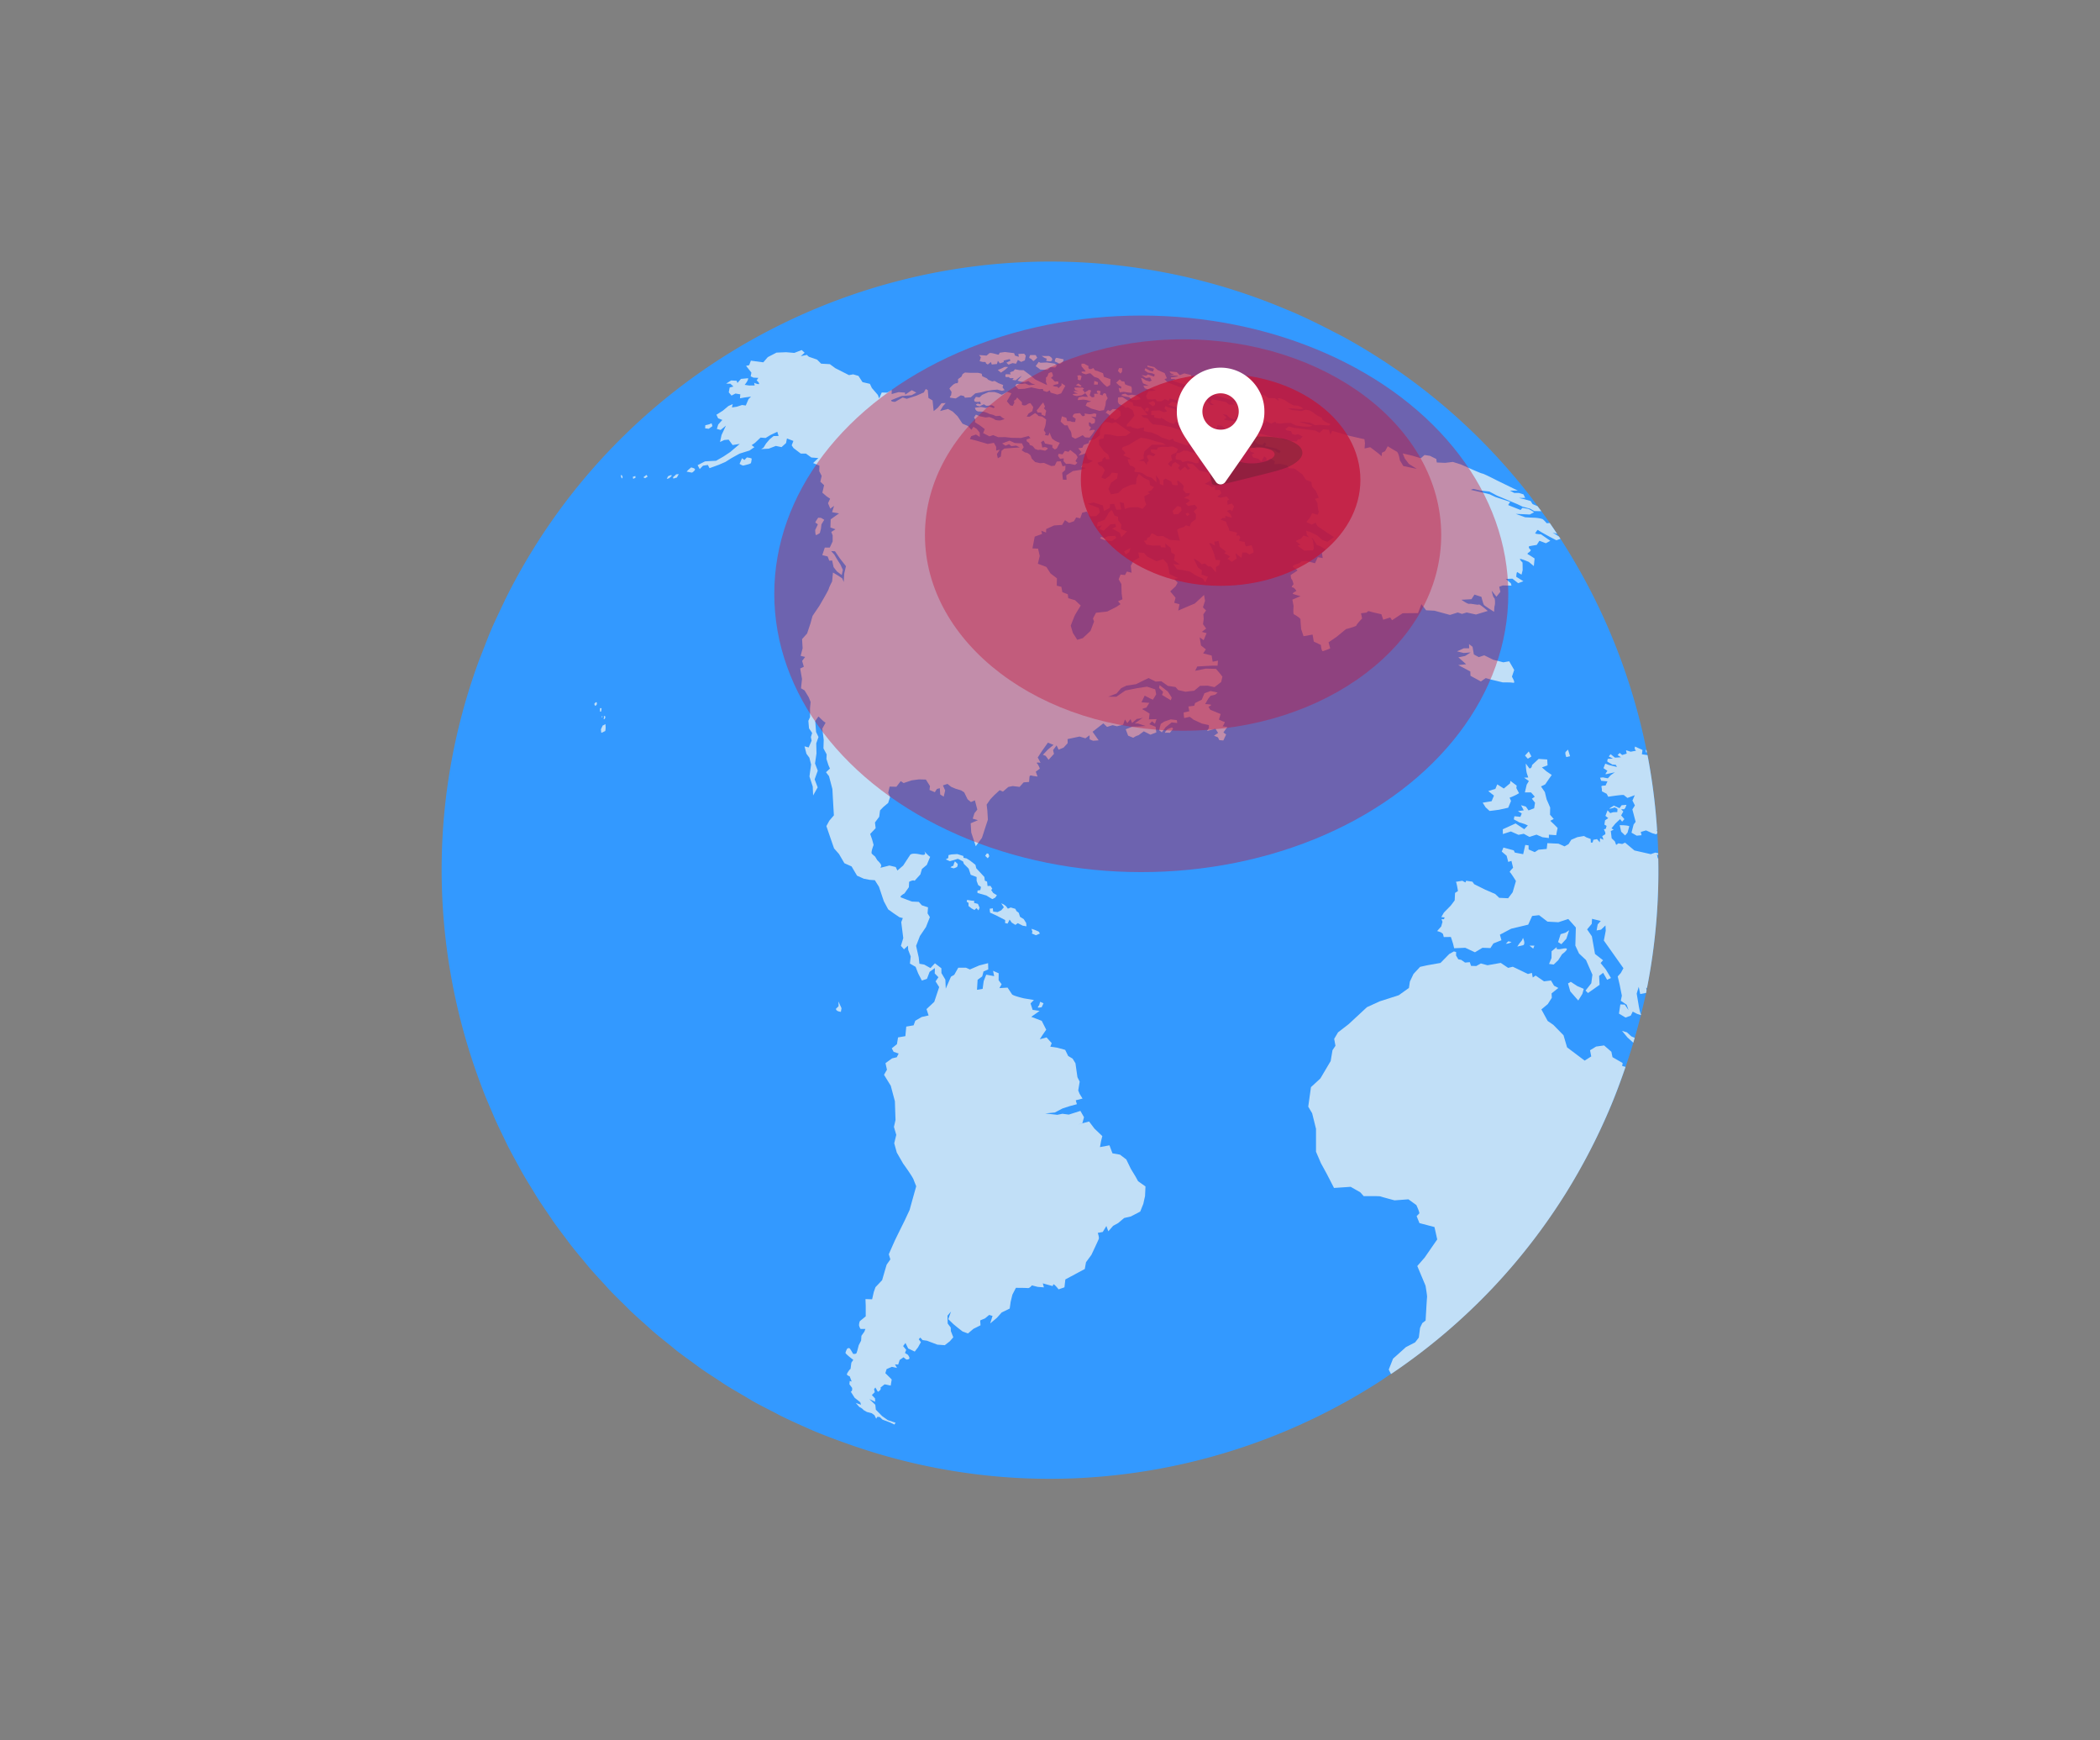 <svg id="Layer_1" data-name="Layer 1" xmlns="http://www.w3.org/2000/svg" viewBox="0 0 1863.76 1544.13"><rect x="0" y="0" width="1863.76" height="1544.13" fill="#808080" stroke="none"/><defs><style>.cls-1{fill:#39f;}.cls-2{fill:#c1dff7;}.cls-3,.cls-4{fill:#c41339;}.cls-3{opacity:0.4;}.cls-4{opacity:0.75;}.cls-5{opacity:0.25;}.cls-6{fill:#231f20;}.cls-7{fill:#fff;}</style></defs><title>RRS</title><path class="cls-1" d="M1471.71,761.61c0-.94,0-1.88,0-2.82,0-.55,0-1.11,0-1.67q-.26-8.93-.82-17.81c0-.73-.1-1.46-.14-2.19,0-.23,0-.47-.05-.7a541.08,541.08,0,0,0-8.48-66.38c-.16-.84-.37-1.67-.54-2.51s-.32-1.45-.47-2.18A542.93,542.93,0,0,0,1412,524.87q-11.85-23.06-25.91-45c-.38-.59-.8-1.16-1.18-1.75s-.9-1.3-1.33-2-1.09-1.59-1.62-2.39q-3.2-4.85-6.5-9.61-3.69-5.32-7.5-10.57c-1.09-1.5-2.22-3-3.33-4.45-2.91-3.9-5.74-7.86-8.76-11.69a536.9,536.9,0,0,0-72.78-75.8q-10.1-8.62-20.67-16.8a534.62,534.62,0,0,0-44.17-30.71q-11.51-7.19-23.47-13.83c-4.33-2.41-8.81-4.62-13.23-6.92q-8.89-4.62-18-9T1145.14,276h0a.76.76,0,0,0-.16-.06c-.83-.36-1.67-.66-2.51-1q-10.77-4.56-21.62-8.65l-2.16-.83-1.08-.37c-7.18-2.64-14.39-5.09-21.61-7.41-1.41-.44-2.8-.91-4.2-1.35-7.07-2.2-14.16-4.21-21.26-6.1-2-.52-3.91-1-5.86-1.55q-10.11-2.58-20.24-4.72-3.4-.74-6.81-1.43c-.88-.17-1.75-.3-2.62-.47-234.59-45.85-477.12,69.36-586.41,289.46-1.45,3.11-2.94,6.2-4.41,9.3-2.82,6-5.66,11.9-8.28,18-2.21,5.14-4.16,10.32-6.2,15.49q-2.44,6.3-4.91,12.6c-46.63,127.4-42.1,262.25,4,380.86.15.38.28.77.43,1.16,2.26,5.77,4.69,11.46,7.15,17.15,1,2.29,1.92,4.61,2.94,6.9,2.55,5.69,5.28,11.3,8,16.91,1.08,2.21,2.1,4.45,3.22,6.65,2.83,5.58,5.84,11.08,8.86,16.56,1.19,2.15,2.31,4.33,3.52,6.47,3.1,5.43,6.36,10.77,9.65,16.1,1.3,2.1,2.53,4.25,3.86,6.34,3.33,5.25,6.84,10.39,10.36,15.53,1.43,2.09,2.79,4.21,4.24,6.27,3.55,5,7.28,10,11,14.87,1.57,2.08,3.08,4.2,4.69,6.26,3.75,4.81,7.68,9.5,11.61,14.19,1.72,2.05,3.37,4.16,5.13,6.19,4,4.57,8.07,9,12.18,13.46,1.88,2,3.69,4.13,5.61,6.14,4.11,4.31,8.38,8.48,12.65,12.66,2.06,2,4.06,4.12,6.16,6.12,4.26,4,8.68,7.93,13.08,11.84,2.26,2,4.44,4.09,6.74,6.06,4.39,3.77,8.94,7.39,13.47,11,2.46,2,4.83,4,7.32,6,4.53,3.51,9.22,6.86,13.89,10.24,2.63,1.91,5.19,3.9,7.86,5.77,4.71,3.28,9.57,6.39,14.41,9.53,2.77,1.81,5.47,3.71,8.28,5.47,5,3.1,10.11,6,15.21,9,2.81,1.64,5.55,3.37,8.41,5,5.52,3.07,11.2,5.94,16.86,8.83,2,1,4,2.15,6.05,3.17.54.27,1.06.57,1.6.84,7.56,3.71,15.28,7.23,23.09,10.63.72.31,1.41.67,2.14,1l.16.08c12.48,5.36,25.06,10,37.69,14.4a537.28,537.28,0,0,0,145.8,28.81q13.18.72,26.34.8t26.25-.49A542.35,542.35,0,0,0,1224,1226.14c3.5-2.24,6.89-4.66,10.33-7a537.35,537.35,0,0,0,90.19-76.31q9.06-9.61,17.7-19.7a536.47,536.47,0,0,0,47.52-64.83A544.35,544.35,0,0,0,1428,985.22c5.48-12.76,10.26-25.63,14.69-38.56q3.67-10.7,6.9-21.45c.43-1.45.83-2.9,1.25-4.36,1.93-6.69,3.77-13.4,5.43-20.12l.09-.4c1.57-6.4,3.15-12.8,4.48-19.21.15-.7.25-1.41.39-2.11s.26-1.49.41-2.23A535.58,535.58,0,0,0,1471.71,761.61Z"/><path class="cls-2" d="M1059.9,612.86l5.15-4.31,6.78-.14,6.07,1.31,5.89-4.55c.37-1.58.74-3.16,1.1-4.74l-2.61-3.36-3.12-3.57-9-.21-9.46,1.91c.64-1.28,1.27-2.55,1.9-3.83l13.75-.74h4.25c.13-1.47.25-2.95.37-4.42l-4.72.94q-.46-2.74-.91-5.49l-7.54-1.91,2.4-3.57-4.32-3.43q-.58-3.63-1.17-7.23l3.54,2.54c.86-2.09,1.73-4.18,2.59-6.25l-4.25-1.15,3.9-2.9-2.82-3.91c.22-1.58.43-3.16.64-4.73l-.33-4,2.4-3.44-2.78-2.75,1.86-5.81-.84-5.22-8.24,7.62-5.39,2.25-9.31,4c.38-1.87.77-3.74,1.15-5.6l-4.7-1.3c.39-1.49.79-3,1.18-4.46l-4.73-5.67,4.86-4.6,1.69-3.11-3-3.31,3.42-.81-7.61-3.5c-.25-1.71-.51-3.41-.76-5.1-.41-1.4-.83-2.8-1.24-4.19l-3.66-4.06-5.84,2-8.25-4.23-2.9-3.22-5.09-.37c.31,1.52.63,3.05.94,4.58l-5.11,2.81-2.45,4.39q.34,3.08.7,6.17l-4.13-1.05c-.58,1-1.15,2.07-1.72,3.11l-3.89-.42c-.58,1.4-1.15,2.8-1.73,4.21l2.42,4.19q.1,4.13.22,8.29l.72,5.24-3.91,1.78,2.2,2.52-3.67,2.46-8.08,4.08-10,1.12c-.91,1.7-1.8,3.4-2.7,5.11.32.88.64,1.75,1,2.63-1.06,2.78-2.13,5.57-3.19,8.36l-6.84,6.41-4.89,1.49-3.9-6.09-1.92-6.43s3-7.89,3.7-9.27,5.17-8.63,5.17-8.63c-1.69-1.58-3.38-3.16-5.05-4.74l-6-1.77c-.14-1.17-.29-2.34-.43-3.5l-4.81-1.85c-.29-1.59-.59-3.17-.88-4.75l-4.08-1c0-2.19.09-4.37.13-6.54l-5.66-4.33c-1.23-1.93-2.46-3.84-3.69-5.75-2.52-1-5-1.91-7.55-2.85.55-2.32,1.09-4.64,1.64-6.94q-.73-3.22-1.46-6.44l-5-.25c.39-2,.77-4,1.16-6l.87-4.44c2.16-.78,4.31-1.57,6.47-2.34q-.3-1.44-.6-2.85l4.2,1.55c0-1,.07-2.07.11-3.1l7-3.16c2.38-.17,4.75-.33,7.13-.48.84-1.43,1.68-2.84,2.52-4.25L948.8,464l4.33-1.5,2-3.38,3.54.8c.61-1.66,1.21-3.31,1.82-5l4.07-1c1.07,1.41,2.13,2.83,3.2,4.25L973,458c1.06-1.14,2.13-2.27,3.19-3.4l-1.08-3.95L965.28,447l5.25-1.09,8.24,2.55c.34,1.64.7,3.28,1.05,4.94l5.07-2.67.33-3.4,3.58-.17,2,5.27,4.31-.41c-.43-2.17-.85-4.34-1.28-6.49l3.56.82q.4,2.66.83,5.33l4.33-1.4,7.17-.31,4.28,1.6c1.14-1.24,2.27-2.48,3.41-3.71l-1.38-3.49c-.13-1.37-.26-2.73-.4-4.09l5.05-2.53-2.12-1.28,3.12-1.27,2.44-3-3.53-1.8c-.13-1.34-.27-2.67-.39-4l-4.93-2.31-4.63-3.63-2,4.05c-.12,1.72-.25,3.45-.37,5.18l-4.28.36q-3.6,1.58-7.2,3.19l-4.4,4.27L986,438.66l-2.22-4.77,2.32-5.52c1.78-1.3,3.55-2.59,5.33-3.87l.63-4.6-5.4-.53-1.75,2.73L980.74,425l-3.26-1.19c1-2.21,2.06-4.42,3.09-6.61,0,0-2.2-3.67-3.83-3.79s-2.69-2.88-2.69-2.88l4.28-1.3.09-1.87,2.43-1.95c.28.73.56,1.46.83,2.19l3.07-.31c-.34-1.22-.68-2.44-1-3.65l-4.06-3.34-4.14-5.68c-.08-1.57-.15-3.14-.22-4.69l4-.86c.3-1.27.6-2.53.91-3.78l4.85.37,6.44,1.41,7.7-.39,4.33-2.93-5.86-3.9-7.59-5.38L987,375.55s-4.08-1.46-6.65-1l-2.22,2.33c-.64,1.71-1.29,3.43-1.93,5.17v4.08c-1.62,1.25-3.24,2.5-4.86,3.77l-4.71,1.08c-.11.73-.23,1.46-.35,2.19-1.51.55-3,1.09-4.51,1.65-.36.8-.72,1.61-1.07,2.42l-3.75.53,2.83,3.37L957.32,404a21.7,21.7,0,0,0,6.4-2l1.59,5.31,4.6,1.65-4.33,2.26h-4c-.68,1-1.36,2.08-2,3.12l3.93.94-3.82,1.51L952.14,418l-5.81,3.76.27,4-3.27-.19c-.21-2.05-.41-4.09-.62-6.11l2.7-2.45.21-3.8-2.59.52q-.81-2.22-1.61-4.43l-3.5.19-1.85,3.69-3,.37-6.56-2.81L923,411l-4.33-1.05-3-3-1-2.75s-2.12-2.66-4.87-2.67l-3.07-2c.61-.9,1.21-1.81,1.81-2.71l-1.56-3.4-6.38-.31L896,391c-2.19.82-4.39,1.65-6.58,2.49l3,2,3.07-1.32,2.15,1.69,4.15-.47,3.3,1.63c-4.6.31-9.2.62-13.78,1l-2.45,2q-.32,2.54-.63,5.1l-2.63,1.51c-.28-1.23-.57-2.46-.85-3.69l2.6-3.92-3.25.8c0-1.12,0-2.23,0-3.34-.65-1.19-1.31-2.37-2-3.55l-5.52,1-9.88-2.9-5.92-1.52L862,387l4.17-1.43,3.39,2.1c0-1.28,0-2.55-.08-3.82-.87-1.08-1.74-2.15-2.6-3.23l-2.94-1.92-1.83,2.67-3-3.36-4.89-2.1-4.38-6.57-4.38-4.21-4.13-2.27q-3.51.92-7,1.86c.83-1.43,1.65-2.84,2.48-4.25l2.54-2.83-3.74.15-3.32,4-3.64,3q-.5-4.79-1-9.49L824,353.11q-.3-3.5-.59-6.95l-1.8-1-1.7,3.06-6.63,2.87c-2.84.91-5.67,1.84-8.5,2.77l-3.68-1.16-6.69,3.85s-4,.11-3.39-1.52q4.49-1.8,9-3.58l9.06-.79,4.17-2.3-4-2.15q-3,2-5.89,4c-.06-.62-.11-1.24-.17-1.86l-5.67-.41q-3.09.84-6.16,1.71c0-1.2.06-2.4.1-3.59l-4.13,2.34-4.81-.12-2.22,5.23c-.41-1-.82-2.07-1.22-3.11l-5.32-6.15c-.57-1.23-1.15-2.45-1.71-3.66l-6.56-1.52-3.61-5.53-4.66-1.37-3.76.67-12.18-6.18-4.74-3.53-7.78-.45-3.64-3.62s-5.64-2-6.74-2.29a5.17,5.17,0,0,1-2.15-1.88L710.7,316c1.13-1,2.28-2,3.42-3l-2.59-2.41q-3.28,1.26-6.56,2.55l-7.2-.61c-2.88.11-5.75.22-8.6.35-2.59,1.33-5.18,2.68-7.75,4q-2,2.3-4,4.61l-7-.92-4-.56c-.5,1.32-1,2.64-1.49,4l-2.78.61,4.72,6c-.21,1.12-.43,2.24-.64,3.36l2.49,1.09,4.3.23-1.51,2.27s1.92,1.39,2.21,2.81-4.42-.72-4.41-.72l.48,2.36-4.89.05-4-.59s3.42-4,3.06-5.87l-6.33.59c-1.06,1.21-2.11,2.41-3.16,3.63-.23-.65-.46-1.3-.68-1.95l-4.84-.33-4.53,2.85,3.8.06,2.68,2.46-3.32.94c-.27,1.42-.54,2.84-.8,4.26l2.44,2.88,3.5-1.8,4.31.68c-.1,1.18-.19,2.36-.29,3.54l4.07-.73,5.73-.74-2.19,2.14c-.82,1.89-1.64,3.8-2.46,5.71l-3.34-.44-4.57,1.51-4.38.66c.24-1,.48-2,.71-3l-3.83,1.72-5,4.17L635.82,368c.5,1,1,2.1,1.52,3.16l3.75,1.47q-1.85,2-3.68,4.1c-.4,1.28-.8,2.57-1.19,3.86l3.34.92,4.71-3.84q-1.93,4.13-3.87,8.29c-.46,2.06-.92,4.14-1.38,6.22l3.83-1.76,3.81-.33q1.77,2.39,3.55,4.82,3.16-.52,6.35-1-4.21,3.54-8.39,7.13-3,2-6,4c-2.23,1.27-4.46,2.55-6.67,3.83l-2.85.13q-3.48.18-6.91.39-3.32,1.68-6.6,3.38c.62,1.14,1.25,2.29,1.87,3.45l2.91-3,4.3-.67,1.5,2.86,8.09-2.94,6-2.59,5.21-3.29c2.45-1.37,4.92-2.73,7.39-4.09q4.35-1.37,8.74-2.71,2.17-1.51,4.38-3L667.09,395l2.92-2,5-4.72,4.47.36,4.19-2.57q3.07-1.47,6.18-2.93c.38,1.23.78,2.45,1.17,3.68l-4.43.12-3.47,2.78-3.24,3.83-2.25,3.65-2.09,1.31q3.34-.21,6.72-.39,3.13-1.23,6.3-2.44l5.07,1.05,4-3.6c.26-1.36.53-2.72.79-4.08l5.74,2.22c-.51,1.28-1,2.57-1.53,3.87l1.62,2.43,6.46,4.92,4.59,0,4.77,3.46,6.2.49-4.61,4.44,5.61,2.3c-.07,1.63-.13,3.26-.19,4.9l2.16,4.21q-.6,2.55-1.2,5.13l3.35,3.12c-.52,2.19-1,4.39-1.55,6.59l3.79,3.31,3.11,2.07-1.86,4,2,4.82,3.38-2.47-1.8,5.6,6.21,1.09q-3.72,2.63-7.43,5.26-.13,3.6-.24,7.25l4.5,1.58L737.78,472l1.21,3.07c0,1.77,0,3.53,0,5.31l-2.56,5.49-4.43,0c-.74,2.23-1.49,4.47-2.22,6.71l4.77,1.18c.47,1.25.94,2.49,1.41,3.75l2.56-.16c.43,2,.85,3.92,1.29,5.89l2.94,3.79,4.3,3.22c.31-1.53.63-3,1-4.57-.69-1.52-1.37-3-2.06-4.55q-1.35-2.12-2.69-4.23c-1-1.6-1.9-3.2-2.85-4.8L737.65,489l3.39.14c1.46,2.14,2.94,4.28,4.42,6.44l5.33,6.81c-.51,2.17-1,4.34-1.52,6.53q-.24,3.72-.47,7.49l-1.31-3.23-3.71-2.46L739.25,508q-.37,3.94-.74,7.92s-2.67,5.06-3,6.6-8.38,15.11-8.37,15.13q-3,4.41-6,8.86c-.62,2.19-1.23,4.39-1.83,6.58q-1.5,4.49-3,9l-4.47,5q.24,4,.49,8.13c-.59,2.23-1.17,4.46-1.76,6.7l4,1-2.68,3.51q.75,2.58,1.51,5.18l-3.24,1.56q.8,4.62,1.62,9.27-.45,4.14-.87,8.3l3.15,1.86,3.72,6.16c.55,1.38,1.09,2.77,1.64,4.16l-.54,5.6c0,2.54.07,5.08.1,7.63-.52,1.15-1,2.29-1.55,3.44.18,2.23.37,4.45.57,6.69l2.78,4.1c-.38,1.21-.74,2.43-1.11,3.64l.63,3.21c-.88,2-1.75,4-2.62,6l-3.67-1,1.71,6.62,2.6,3.48c.51,2,1,4,1.54,6q-.75,5.3-1.46,10.62l2.92,9q.15,3.93.32,7.87l4.05-7.16-2.7-7.12q1.38-3.86,2.77-7.7l-2.43-6.38,1.29-8.92q-.1-4.47-.2-8.94c.65-1.88,1.32-3.76,2-5.64-.72-1.48-1.43-3-2.15-4.43q-.39-4.87-.77-9.71l2.87-4.08,4.31,4.13,2,1.4q-1.46,2.63-2.89,5.26c.41,3.3.83,6.62,1.25,9.94q-.12,3.78-.23,7.58,1.41,2.67,2.85,5.35l-.21,4.06q.89,2.75,1.78,5.5c.45,1,.89,2,1.34,3l-3.5,3.26,2.67,3.52q1.5,5.7,3,11.43.62,11.61,1.33,23.3-2.06,2.39-4.09,4.79L733.42,733q1.68,4.94,3.38,9.88t3.43,9.92c1.46,1.66,2.93,3.31,4.4,5q2.37,4.07,4.77,8.15l6.38,2.85,4.85,8.2,6,2.69,5,1,4.79.33,3.7,5.89q2.13,6.4,4.3,12.82l3.82,7.16L793,810.3l5.27,3.58,3,.76-1.41,3.61q.89,7.07,1.79,14.13-1.05,3.47-2.09,6.91l2.74,3.06,3.48-3.26c.08,1.25.16,2.49.25,3.74q1.11,2.92,2.24,5.86c-.24,2.1-.48,4.21-.71,6.31l5.07,2.91c.75,2,1.51,3.91,2.28,5.86l3.25,6.31,4.53-1.56q1.17-3.09,2.35-6.18l4.67-3.34c0,1.6-.09,3.2-.13,4.79l3.29,3.31-2.54,3.68c1.06,1.69,2.12,3.39,3.19,5.08q-2.19,6.55-4.35,13.08l-6.9,6.44q.93,2.82,1.87,5.64l-6.13,1.37-5.7,3.33-1.47,4.07-6.53,1.13q-.4,4.25-.8,8.49l-6.48,1.1q-.51,3-1,6l-4.59,3.7,1.67,3.12,4.45,1.5-1.69,3.29-4.18,1-5.82,4.23q.64,2.91,1.31,5.82-1.32,2.26-2.61,4.53,3,4.88,6,9.74,1.8,6.87,3.65,13.71.25,8.35.56,16.66l-1.41,6.06q1,3.55,2.08,7.11c-.62,2.49-1.22,5-1.82,7.45q1.13,4.13,2.28,8.24c1.86,3.27,3.73,6.52,5.61,9.78,0,0,9.11,12.48,9.48,14.8.71,1.78,1.43,3.56,2.14,5.33q-3,10.65-5.87,21.08-2.21,4.7-4.36,9.35-4.46,8.94-8.7,17.67-2.76,6.16-5.4,12.23l1.38,4.56c-1.1,1.57-2.2,3.13-3.28,4.69q-2.06,6.93-4,13.71Q780,1139,777,1142.13l-1.51,4.29q-.75,3.25-1.47,6.47l-5.9-.19q.1,2.94.22,5.83,0,4.67,0,9.24v.26l-5.22,4.24a10.18,10.18,0,0,0-.73,3.82,11,11,0,0,0,1.34,3.12l4.32,0-.94,2.43-2.59,3.64c-.1,1.43-.19,2.86-.28,4.28l-2.13,4.11s-1.5,6.29-2.08,7.12-2.87.52-2.87.52-1.47-2.6-2.6-4.3-2.76-.19-2.76-.19a17,17,0,0,0-1.42,3.48c-.15,1.06,6.93,6.34,6.93,6.34l-1.72,2.49c-.25,1.84-.48,3.66-.71,5.46l-1,.94s-2.13,2.86-2.24,3.85,2.48,1.88,2.48,1.88q.87,2.32,1.75,4.62l-1.73-.49c-.1,1-.2,1.94-.29,2.9l2.36,3.13s.59,3.25-1.17,3.38q1.74,2.78,3.5,5.51l4.94,3.92c.23.74.47,1.48.7,2.21l-4.65-1.58q1.6,1.84,3.22,3.67a8.88,8.88,0,0,1,3.71,2.66l2.92,1.68,4.25,1.09,2.48,1.77c.5,1,1,2.08,1.51,3.11l1-1.64,2.17.12,2.43,2.34,6.37,2.38,4.22,2,1-1.63-6.84-2.28-5-3.54c-1.88-1.91-3.77-3.82-5.65-5.75-.16-1.43-.32-2.88-.47-4.34-1.76-1.68-3.51-3.37-5.27-5.07l3,1.4,2.13,1-.12-3c-.94-1-1.87-2-2.8-3l2.55-2.49c-.2-.89-.39-1.77-.58-2.67l1.12-1.54c.74,1.28,1.49,2.55,2.23,3.82,0,0,3.39-1.48,2.34-3.75l3.65-2.86,5.41,1.13c.29-1.78.58-3.58.89-5.4l-2-2.06-3.64-3.58c.36-1.2.73-2.4,1.1-3.61l4.64-2,4.6,1-1.8-3.18,2.86.19c.43-1.36.86-2.73,1.3-4.11l3.41-2.37,2.52,2s1.93.11,2.61-.78-1.23-3.41-1.23-3.41l-2.6-1.64c.36-.92.72-1.84,1.09-2.76l-2.73-3.35c.69-.92,1.39-1.83,2.09-2.75.8,1.63,1.59,3.25,2.39,4.87l5.83,2.76c.94-1.21,1.88-2.43,2.84-3.65l2.61-4.69-1.9-2.6,1.37-1.5,2,2.23,3.91.56,9.3,3.51,6.54.47,4.54-3.55,3-3.46c-.71-1.82-1.43-3.65-2.14-5.48-.06-1.07-.11-2.15-.16-3.23q-1.35-1.76-2.68-3.53c0-1.17-.06-2.35-.09-3.53s-.06-2.28-.08-3.42l3.12-3.64c-.81,2.26-1.62,4.51-2.41,6.73.1.11.21.21.31.31l4.23,4.11,3.83,3.16,4.31,3.37,4.76,1.76,4.9-4.13,6.26-3.12-.3-4.35,4.31-1.78,1.67-1.41,2-1.67,3,.9a1.59,1.59,0,0,0-.07.2l-2,6.44,5.86-4.9,2-2.22,2.27-2.56,7.17-3.52c.28-2,.57-4,.86-6,.5-2.08,1-4.16,1.51-6.26,1-2,2.09-4.06,3.15-6.11,0,0,8.92,0,10.53.24s3.64-2.43,3.64-2.43l5.17,1.33,5.5.44-1-3.55,8.79,2.42s0,0,.47-1.34,4.76,4.23,4.76,4.23l5.21-1.81c.26-2.31.53-4.62.8-7l8.58-4.59,8.66-4.65,1.08-6q2.37-3.26,4.79-6.54s6-12.67,6.53-14.12-.88-5.4-.88-5.4l4.43-.81,3.22-5.29,1.73,4.7,4.25-4.85,4.53-2.51c1.77-1.47,3.54-3,5.31-4.45l5.92-1.37,8.31-4.34q1.35-3.42,2.73-6.86.75-3.42,1.53-6.85c.13-2.85.27-5.7.4-8.57l-6.58-4.66c-.7-1.28-1.4-2.56-2.09-3.85l-4.37-7.21q-2-4.12-4-8.24l-5.55-4.23-6.74-1.22-2.63-7.08-8.42,1.58q.48-2.75,1-5.5c.36-1.42.71-2.84,1.07-4.26l-7-6.68-4.74-6.28-10,2.68,2.31-.68,1.72-.49c.49-1.77,1-3.54,1.46-5.31l-3.19-5.61L948.56,989l-5.66-.74-4.51.94L927.64,988l8.61-.88,6.69-3.54,6.14-2,6.67-1.8c-.35-1.16-.7-2.31-1-3.47l6-1.53-2.57-4.16c-.41-1-.82-2-1.24-3q.64-3.93,1.3-7.88c-.69-1.31-1.37-2.62-2-3.94q-.89-6.13-1.75-12.31l-2.55-4.17L948,937l-2.64-5.44-7-1.91-6.19-.93,1.22-3.11-4.55-5.08-6,1.6,1.52-2.37c1.52-2.36,4.17-6.07,4.17-6.07l-4-7.9-9.29-3.53,7.41-5.26-6.17-.91c-.62-1.91-1.25-3.83-1.88-5.74l3-3-8.88-1.5s-8.66-2-10.44-3.43q-2-3-4.06-6.1l-7.22.45c.65-1.14,1.29-2.28,1.93-3.42l-2.66-3.63.06-6.1-5-2.21,1,4.75-7.06-1.32c-.75,1.91-1.5,3.81-2.24,5.72q-.48,3.45-.94,6.89l-5,.82q.27-4.44.55-8.89l4.09-3,1.14-4.38,4.2-1.79c0-1.86-.09-3.72-.13-5.57l-7.78,2c-2.8,1.19-5.58,2.39-8.36,3.59l-3.44-1.55-6.89,0-3.58,6.29L844,866.62q-2.33,5.32-4.63,10.63l-.36-8-3.48-5.82-.06-4.27-5.71-4.4L825.8,859l-5.58-3.13-4.24-.72-.63-5.72q-1.15-5.07-2.3-10.13,1.68-4.38,3.39-8.78l5.36-7.93q1.73-4.4,3.47-8.8c-.68-1.12-1.37-2.24-2.06-3.36l.42-5.3-5.48-1.83-2.73-3.05-6.07-.27s-7.81-2.87-9.7-3.71,3.06-3.5,3.06-3.5c1.3-1.85,2.6-3.71,3.91-5.56l.24-4.76s3.62-2.05,4.84-.9c1.7-1.89,3.41-3.77,5.12-5.66q.7-2.43,1.43-4.86l4.3-3.6c1-2.42,2-4.83,3-7.24,0,0-.22.52-4.13-3.63s4.11,3.63-4.63,1.64-9.29.8-9.3.8c-2,3-3.94,6-5.91,9l-5.13,4.42c-.51-1-1-2.07-1.51-3.1L789.36,768,781.42,770s0,0,.62-1.54-3.41-5.14-3.41-5.14l-2-3.29s-1.64-1.33-2.82-2.46,1.53-7.78,1.53-7.78q-.64-2.4-1.3-4.8c-.58-1.67-1.17-3.33-1.75-5,1.62-1.7,3.23-3.41,4.85-5.12l-.6-5.09c1.25-1.67,2.49-3.34,3.75-5q.38-2.87.77-5.71l2.9-3,4.28-3.59c.57-1.76,1.14-3.53,1.72-5.29l-1.68-3.74c.42-1.82.85-3.65,1.28-5.47l6,.14,3.84-5,2.57,1.7,7.15-2.39,6.51-.87,6.08.16,3.63,5.77c-.14,1.15-.27,2.3-.41,3.46l4.75,2,1.82-2.86,2.58-.72.36,5.6,3.11,1.93c.43-1.84.87-3.68,1.3-5.51l-2-4.48,4-1.34,3.37,2.64,3.84,1.62,5,1.52,2.67,1.73q1.5,3.07,3,6.15l2.94,2.46,3.55-1.54q1.07,4.11,2.15,8.23c-.86,1.06-1.71,2.13-2.56,3.19l-1.53,4.84,4.6,1.36-6.4,2.77c.17,2.72.33,5.44.51,8.17q2,6.06,4,12.15l5.5-7.45,1.75-5.38c1.16-3.59,2.34-7.17,3.51-10.75l-.48-8.16-.63-5.15,3.26-4.73,3.29-3.48,5-4.61,2.94,1.24,4.76-4.1,3.88-.81,6.11.74,3.57-4,4.88-.39s.17-3,.38-4.71,2.68-.71,2.68-.71l4.43.64c-.53-1.44-1-2.88-1.57-4.31l3.61-2.74s-1.3-3.58-2.55-4.7,3.18-.5,3.18-.5L921,672.14l4.05-6.18q2.5-3.5,5-7l4.95,2-4.84,4-4.58,4.76,2.48,1,2.53,3.47,4.82-5.26-.81-3.36,3.12-4.14,1.8,3.76,4.41-1.8,3.62-3.93c0-1.22,0-2.43-.07-3.64l10.6-2.26,5.24,1.55,3.66-2.69c0,1.21.05,2.42.08,3.63l3,1.24,5-.36-1.8-2.54-3.59-5.08,9.55-7.45,3.3,3.14,5-1.56,3.77,1,5.46-1.35,1.65-4.69,2.07,3.23,2.92-3.57,1.33,3.52,4.17-3.65s3.75-.25,5.48-1.33S1007,642,1007,642l3,0,6.82,2.21-6.26.41-5.5.13-6,2.34,2.15,5.67,4.56,1.88a15.9,15.9,0,0,1,4.7-2.26l4.68-3.47,5.86,3,5.23-2c-.22-1.68-.43-3.36-.65-5l-5.59-2.3c.82-.85,1.63-1.71,2.45-2.57l2.57,2.25c.46-1.4.93-2.8,1.39-4.19l-6.77.2.63-5.09a66,66,0,0,0-6.1-3.68c-1.52-.62,3.21-1.64,3.21-1.64.89-1.42,1.77-2.83,2.66-4.23l-7-.5,2.88-5.9,5.31,2.75,2,.82,2.89-4.7-.84-4.44-7.3-2.38-8.46,1.26-10.67,2.13-8.11,5.53-7.21,0,7.41-2.89q2.07-2.4,4.15-4.78l4.68-2.21,8.44-1.26,7.16-3.53,4-1.89,6.3,3.12,5-.31,5.84,4.12,6.79,1,2.32,2.7,6.57,1.5Z"/><path class="cls-2" d="M880.68,797.81l2.59-1.33,1.47-2.13-3.25-2-1.82-2.64,1-1.09-1.57-2.53-2.65.07q-.22-1.93-.42-3.87l-2-.86-.39-3.25c-2.41-2.58-4.81-5.17-7.2-7.74-.24-1-.49-2-.73-3.08L861,763.69l-3.19-2-2.66-.54-.18-1.61-2.54-.8-2.78-.9-5,.29-2.83.61c-.09.88-.17,1.76-.25,2.64l-2.21,1.18,3.62,1.58,2.59-.71,4.59-1.38,4.5,2.27.81,2.19,4.25,4.3c.59,1.8,1.19,3.59,1.79,5.39l5.25,2,0,3.39,1.37,3.68,2.49,1.7c-.2.94-.39,1.88-.59,2.82l-2.51.44c0,.71,0,1.43,0,2.14l7.81,2.19Z"/><path class="cls-2" d="M861.84,799.09l-3.5-.62c-.13.55-.26,1.11-.4,1.67l1.61,1c0,.92,0,1.85,0,2.77L862.2,806l2.59,1.45,1.83-1.65,1.79,2,1-2.34-1.5-3.43-3.41-.88.15-1.78Z"/><path class="cls-2" d="M846.61,766.34c-.17.64-.35,1.28-.52,1.92a5.13,5.13,0,0,0-2.55,1.34l2.77.9s2.59-.71,3.15-1.38a5,5,0,0,0,.49-2.55c-.83-.76-1.65-1.53-2.47-2.3Z"/><path class="cls-2" d="M878,759.7l-.81-2.19-1.34-.27-1.48,2.12,2.26,2.21Z"/><path class="cls-2" d="M884.08,812.24l8,4.12,0,2.79,2.2.36,1.76-3.56,1.85,2.67,3.28,2.06,2.11-1.55,4.4,2.24,3.33.53c-.09-1-.19-1.94-.28-2.91l-2.14-3.41-3.29-2.06-1.17-3.6-2-1.5-1-2L897,805.23l-2.5,1.07-1.7-2.29-2-1.5-2.23-1,2.36,3.5-2.29,2.7-3.31,1.63-3.9-.48-.27-2.89-2.76.33a25.89,25.89,0,0,0,.3,3.52Z"/><path class="cls-2" d="M916.06,828.43l3.27,1.44,3.6-1.52-1.08-1.72L918.07,825l-2.62-.84c.3,1,.6,1.91.89,2.87C916.34,827,915.31,828.1,916.06,828.43Z"/><path class="cls-2" d="M924.43,893.79l1.71-3.54-3-1.34c-.29,1-.59,2-.88,3,0,0-2.15,2.42-.58,2.2S924.43,893.79,924.43,893.79Z"/><path class="cls-2" d="M744.27,892.79l-2.4,2.37c.23,2.44,4.41,2.67,4.41,2.67l.57-3.24-2.74-6C744.16,890,744.22,891.4,744.27,892.79Z"/><path class="cls-2" d="M1035.05,618.93l4.08,2.44c.26-.81.51-1.62.77-2.43l-3.47-5.32-7.31-5.69c-.14,1.11-.44,2.55-.44,2.55l3.58,3.4c-.32.91-.63,1.83-.94,2.75Z"/><path class="cls-2" d="M1039.09,638.29l-5.82,2-3,2a54.81,54.81,0,0,0-1.52,5.74l2.4,1.78,3.39-4.57,5.25-4.2,5.06.49-.42-2.54Z"/><path class="cls-2" d="M1036.15,647s-3.26,3.44-1.92,3.2a18.91,18.91,0,0,1,4,.06l2.92-3.57-1-1.23Z"/><path class="cls-2" d="M1085.07,644.55s2.72-4,1.54-4.1-4.79-2-4.79-2q.75-2.44,1.51-4.88l-9.22-3.79-1.6-2.62s3.14-1.45,2.12-1.87a26.72,26.72,0,0,0-5.06-.51c.91-1.58,1.81-3.17,2.71-4.75l2.1-2.65,4.16-1,2.12-1.85-6.25-1.39-5.47,2-2.34,5.67-5.95,3c-.26.81-.51,1.62-.77,2.43l-5.18.62c.26,1.42.53,2.84.8,4.26l-5,1.1a33.31,33.31,0,0,0,.48,4.93l5-1.1,3.28,2.53,7.35,3.42,6.28,1.4c0,.8.06,1.61.08,2.41l-1.75,2.85,7.52-2.06q1.15,1.88,2.33,3.74l-3.63,2.48,3.44,1.42,1.27,2.51,3.57.29q1.24-2.67,2.5-5.33l-2.44-1.8,3.54-4.87Z"/><path class="cls-2" d="M995.21,476.85l5-5.34-5.41-2.05.39-4-2.8-3.79c0-1-.07-2.06-.1-3.09l-3.16-1.18c-.5-1.1-1-2.19-1.51-3.28,0,0-.75-2-1.56-1.25s-2.44,2.13-2.62,3.08-3.16,5.27-3.16,5.28l-6,2.23c-.25,1.28-.49,2.56-.73,3.85l4.17-1.19c-.67,1.12-1.33,2.25-2,3.38l3.8,1.43c2-1.89,4-3.78,6-5.65l4.48-.37.42,2.55s-4.19,1.86-3.07,1.94,6.5,3.49,6.5,3.49C994.4,474.23,994.8,475.54,995.21,476.85Z"/><path class="cls-2" d="M980.13,477.41l-2.86-1.08c-.27.48-.55.95-.83,1.43l3.82,1.44,6.39,1,4.06-3-.93-1.74-6.42.35Z"/><path class="cls-2" d="M1002.13,490c.44-1.24.88-2.47,1.33-3.7L999.73,488l-2,1.37c.42.86.84,1.73,1.27,2.59Z"/><path class="cls-2" d="M1110.79,483.78l-5,1.08c-.34-.81-.69-1.62-1-2.42,0,0,.28-1.91-1-1.75s-4.22-1-4.22-1l1.23-2.88-1.33-1.85-2.25.46.75-2.71-3.08-.87L1091,471l-.36-2.13-1.83-3.7c-.22-.74-.45-1.49-.67-2.24l-4.84-1.87c.53-.45,1.06-.9,1.58-1.36l2.89-.2-.51-1.83,4,1.23,2.09.48-1.33-3.12-3.08-2.81c.9-.42,1.8-.82,2.7-1.23l1.94,1.39,1.68-4.18-2-2.68-3.8,1.1-.21-3.6,1.74-.93c-.76-.92-1.51-1.85-2.26-2.77l-4,.7c-1.74.93-4.31-.69-4.3-.69a36,36,0,0,0,3-2.34c1-.91-1-3.54-1-3.54l-4,.07c0-1.06,0-2.11,0-3.16l-2.69.55a6.37,6.37,0,0,1-2.86-1.72l-3.64-1.06,3-1.68,1.73-.91c0-.91.11-1.83.16-2.74V422.2l-.63-2.09-2.05-1.08-6.92-1.38q-1.89-1.93-3.75-3.87l-2.19-2-5-.66.45,2.32,2.33,2.41-2.21,1-2.49-2.79-2.38,1.89-1.76,1.52-2-2.31,1.76-2.12-1.55-1.2-2.64-1.9-2.71,1.76s-.2,2.71-1.14,2.36-2.63-2.52-2.63-2.52l2.41-2.5s1.9-.53,1.13-1.73a8.77,8.77,0,0,1-.87-3.37l2.54-1.5a4,4,0,0,0,2.37-1.23,12.4,12.4,0,0,0,1.16-2.89l-4.33-2.2-4.54.43s-3-.19-4.52-.16a28.75,28.75,0,0,0-4.87.92s.57,2-1.14,1.7a23.62,23.62,0,0,0-4.53-.14s-.39,2.3.86,2.76a34.89,34.89,0,0,1,3.24,1.5l-1.93,1.74-3.41-1.25s-1.56,0-2.06.78.7,3,.7,3l.75,1.21-1.63,1.89-.21,2.11-2.42-3.39-4.69-.48,4.6-1.73c-.12-1-.25-1.95-.37-2.92l.9-3.67,3.7-3.22,2.89-2.57H1029l5.61.27-2.6-1.86c-2.32-.55-4.64-1.11-7-1.65l-6-1.9-6.48-1.17-5.74,3.34-5.27,3.25-5.06,1.84s-1.33,2-.41,2.31,2.83,3.19,2.83,3.19-2.56,1.56-1.64,1.89,4.15,1.83,4.16,1.83l2.61,1.27-3.3.35,1,3.18c.38.77.78,1.55,1.17,2.32l2.65.66,2.13,2s-1.51,2.93-.4,3,4.71.47,4.71.47l2.18.81,3.72,2.65,4.24,1.25,4.34,4.17q-.26-3.3-.5-6.55l3.22,4.69c.09,1.1.17,2.19.26,3.29l3.15,1.18c0-1.61-.06-3.22-.08-4.82l1.92-1.19,5,2.52c.41,1,.81,2,1.23,3,0,0,4.9.89,4.75-.12s-1.23-3.64-.12-3.54,5.34,4.54,5.34,4.54l-.66,3.59q1.26,1.42,2.52,2.88l3.5,0s-.49,2.71-1.6,2.62-4.47,2.18-3.19,2,5.09,1.28,4.61,2.07-3.51,2.57-3.51,2.57l2.23,2.16,5.74-1.08s3,2.79,1.93,3.35a11.79,11.79,0,0,0-2.72,2.56l1.93,2.72-.15,4.25-2.56,1.68-1.76,1.66-1,3-3.37-1-2.09,1.55-4.35,1.38-1.44,1.14q1.2,4.69,2.43,9.45l-8.72-.6-6.28-3.44-4.84.21-1.44-.9-2.41-1.26-1.28-.49-2,3.38-1.93.64c-.17.74-.34,1.48-.5,2.23l-2.58.4,2.39,3.34,5.32,1,5.17-.11,1.94.05c.1.51.21,1,.32,1.52l4.2.22c-.11-1.2-.21-2.39-.32-3.58l4.85,3.94c.16,1.33.33,2.67.49,4l3.25,1.95c-.26,1.65-.53,3.29-.79,4.95,1.69,1.23,3.37,2.47,5.06,3.72l-3.25.14-2.44-.59c1.09,1.6,2.19,3.2,3.28,4.81l5.55.74,6,1.3,5.27,3.47,6.08,2.75,2.18,3.34,2.37-5.1-5.75-1.91c.14-1.24.29-2.47.44-3.71l-3.46-2.41c-.62-1.29-1.23-2.58-1.84-3.87s-1.33-2.85-2-4.27l4.75,2.89,2.31,2.3,2.75-.67,3.3,2.69a2.8,2.8,0,0,1,2.28.19c.83.67,4.34,5.21,4.34,5.21,0-1.65-.07-3.3-.1-4.94l3.06-1.95c.25-1.41.49-2.82.74-4.23l-3.91-.14c-.46-1.8-.93-3.59-1.39-5.38l-.84-2.05-1.68-4.08-1.82-3.1s.8-.72,2.27.2l2.93,1.82s-1.19-4.21-.21-3.83,3.06-.51,3.06-.51,1.19,3.52,1,4.49,4,3.59,4,3.59l1.81,1.73s-2.4,1.47-.94,1.69,4.6,2.49,4.6,2.49-3.2,2.19-2.06,2.29,3.46,2.4,3.46,2.4l4.48-3.07s-1.58-5.08-.75-4.41l5,4,.69-4.86,3.57,0,2.63,1.71,3.68-1.61c0-.69,0-1.37,0-2.06Q1111.66,486.15,1110.79,483.78Z"/><path class="cls-2" d="M1048.66,453.1c-.15-1.05-.31-2.1-.46-3.14l-3.35-.95c-1.39,1.45-2.79,2.9-4.18,4.36.31,1,.63,2,.94,3l4-.14Z"/><path class="cls-2" d="M1055.7,456.44l-1.44-1.54-2.08.86,1.44,2.2Z"/><path class="cls-2" d="M1061.53,401.59a37,37,0,0,1-5.16-.43l-2.32-1.16-3.75-.2-3.79,2.2s-2.5-.32-2.36.64a4.79,4.79,0,0,1-.83,2.42c.08.85.17,1.7.26,2.55l4.54.77,1.23,1.68,4.57-1.05,3.44.68,3.76,1.41,2.51-.28c.22-1.33.44-2.67.66-4,0,0-1.08-1.91-.91-2.75S1062.77,401.46,1061.53,401.59Z"/><path class="cls-2" d="M941.32,374.07l3.58,3.37h2.6s1.29,3.49,2,4.06,1.34,2.91,1.34,2.91c.13,1.07.27,2.15.4,3.22l3,1.67,3.17-1.34,3.51-1.82,2.05,1.95,4,.2c.77-1,1.55-1.9,2.33-2.84l2.36-3.41c.51-.72-1.81-.64-1.81-.64l-3.13.7,1.56-2.77-1.6-1.47s-.62-2.32-.11-3,2.37,1.44,2.37,1.44l2.52-.91s.79-2.7.23-3.49-2.37-1.42-3.23-2.32l4.11.57c.16-.93.33-1.85.49-2.77,0,0-1.63-.87-2.73-.38a12.37,12.37,0,0,1-3.42.56l-4.39-.66c.11.53.23,1.06.34,1.6,0,0-1.15,1.07-2,.76s-2.27-2.57-2.27-2.57a25.82,25.82,0,0,0-4.77.4c-1.41.39-1.88,2.61-1.88,2.61l2.77,1.86-.51,2.82s-2.78.23-3.5-.33-3.5-.32-3.5-.32c-.29-1-.57-2-.85-3l-3.87-1.34C942.07,370.92,941.7,372.49,941.32,374.07Z"/><path class="cls-2" d="M983,364.14a8.2,8.2,0,0,0-1.68,2.31l1.37.19s-.34.46.86.89,1.71,2.36,1.71,2.36c.17.45.35.91.53,1.36l2.61.05.84,1.48,2-.74,3.41-3.16-.24-3.85-2.2-1.65-4.58-.47-2.58,2S983.76,363.55,983,364.14Z"/><path class="cls-2" d="M955,403.3l-2.23-1.74-3-2.32-1.49,1.68-3.2-.82c-.68,1-1.37,2-2.05,3.07l-3.37-.56a4.37,4.37,0,0,0-.59,2l1.71,2.52,3.28-.42-.15,2.5,2.2,2.39,3.42-.06,4.62,1,2-1.86-1.63-1.54c.63-1.16,1.27-2.31,1.9-3.46Z"/><path class="cls-2" d="M844.12,350.69s-1.69,1.86-.85,2.13,5,.73,5,.73q2.21-1.4,4.44-2.76l2.71.59,1,1.52,5.2-.4,4-3.47,5.28-.94,4-1.06,6-.95,4.2-.37,4.18,1.1,2.32-.7-1.82-2.35c.18-.72.37-1.44.55-2.15L886.19,340l-3.46-2-2.13.46L877.09,337l-1.17-1.25-4.16-1.93c-.16-.72-.31-1.44-.46-2.16a21,21,0,0,0-3.55-.87c-1,0-7,0-7,0l-4.34-.24-2.08,1.35c-.35.75-.69,1.51-1,2.27l-3.06,2.22c0,.88,0,1.77.08,2.66,0,0-.6,1.27-1.44,1s-3.09,1.36-3.09,1.36c-.84.81-1.67,1.63-2.5,2.45l-.71,1,1.94,3C844.37,348.77,844.24,349.73,844.12,350.69Z"/><path class="cls-2" d="M927.46,393.57l4.25.86,2.27.49c0,.73,0,1.46,0,2.2l2.19,1.72,1.77-.95c.88-1.69,1.76-3.36,2.64-5l-1.81-.64-2.23-1.09-2.79-1.92-1.32-2.95c-.29-.82-.59-1.65-.89-2.47-.37.9-.74,1.8-1.12,2.7l-3-.44c.2-.65.41-1.3.61-1.95l-1.65-2.43,1.17-3.28c.17-.75.33-1.51.49-2.27.15-1.27.31-2.53.46-3.79-.38-.33-.76-.66-1.13-1l-2.44-1.74-3.3-.54-1-1.23-2-1.29-2.1,1.39-2.73,1.78-2.58,0,1.62-2.77c1.12-.73,2.25-1.44,3.37-2.16.26-1.21.53-2.41.79-3.61l-2.53-3.54-1.87.55-2.09,1.37s-2.63.6-3.55-.61c0-.69,0-1.38,0-2.06,0,0-3.43-3.23-3.95-4s-.93,1.76-2.32,2.18-.36,2-.36,2l-1.51,3.07-2.21-.45-3-3.71c.6-1,1.2-2,1.81-3l2.22-4-3.75-1.25-4.75,2.53-3-1.28-3.44-1.14H877.4l-5.77,2.54-2.33,2.21-3.2-.46-1.65,2.75.72,1.44a9.79,9.79,0,0,0,4.58,0,5.76,5.76,0,0,1,.67,2c0,.92-2.64-.27-2.64-.27l-1.74.93,1.08,1,2.46.52a20.72,20.72,0,0,1,3.76-1.77,7.32,7.32,0,0,0,1.95,1.24c.86.29,5-.45,5-.45l2.53,1.44-.88,1.22a19.16,19.16,0,0,0-4-1.34l-2.66,1.22-2.76-.61-1.9-.33-5.41.64c.19.56.37,1.13.56,1.7l.79.87,1.26.72,2.07.08,3.4.22,2.59.87,2.42,1.11,3.06.73,2.43,1.12,3.78-.26,1.8,1.53,2.27,1.38-3.73,1.2s-4.82.21-5.57-1.27l-4.17-1.71-3.48.36-5.24-1.14-3.28-1.39-1.75,2.49,1.14,1.92c-.09.79-.17,1.59-.25,2.39l4.2,2.66,4.45,3.37-1.39,3.6,5.59,2.85,3.26-1.1,4.51,1.86,6.21-.08,5.4.6,8.65.16,6.7-1.75,1.68,1.84L911,390l.33,1.69,2,1.34.63,1.8,2.39.83.85.93,1.41,1.76,2.69.95,2-.25,4.24.86a8.54,8.54,0,0,0,2.28-1.73c.51-.77-2.37-1.47-2.37-1.47l-2.48.4s-.38-3.3-.93-4.11,1.15-1.17,1.67-1.93S927.46,393.56,927.46,393.57Z"/><path class="cls-2" d="M925.87,357.1c-.62.68-1.24,1.35-1.85,2l-2.43,3.32-1.5,1.58.72,2s1.82,0,2.88.09.61,1.71.61,1.71,1.89.95,2.78,1.26.79-2.13.79-2.13c.22-.82.44-1.64.67-2.46l-2.09-2.21,1-1.42Z"/><path class="cls-2" d="M891,325.87a33.93,33.93,0,0,1-3.93,1.81l-1.55.62,2.81,2.34,3.88-2.69,2.5-2.26S891.85,325.29,891,325.87Z"/><path class="cls-2" d="M869.44,320.53l3,.68s2.66-.27,2.42.5,1.81,1.71,1.82,1.71l2.78-2.18c.25.73.49,1.46.74,2.2l4.61-.46c.27-.94.55-1.87.82-2.81l1.76,2.25,3.39-1.12,0-1.38c1.78-.43,3.55-.87,5.33-1.29l.71,1.33-3.64,1.86,1.85,1.72,3.57-1.33,3.19.5c.54-1.12,1.07-2.23,1.61-3.34l2.88,1.78,3.29-1.38c.27-1.38.54-2.74.82-4.1l-1.4-1.82-5.19.19c.13.86.26,1.72.4,2.58l-3.4-1.12c-.25-.72-.5-1.44-.74-2.15l-8.1-1-4.79.63s-.57,2-1.41,1.73-4.67-1.24-4.66-1.23-2.7-.6-3.23.06a21.92,21.92,0,0,1-2.33,2l-2.31-.2-4.33-.28,1.62,1.91C870.16,318.15,869.8,319.33,869.44,320.53Z"/><path class="cls-2" d="M917.53,320.22a36.66,36.66,0,0,0,3-2.8c-.44-.78-.89-1.56-1.34-2.34l-5-.05c.05.82-1.64,2.44.06,3S916.71,320.77,917.53,320.22Z"/><path class="cls-2" d="M942.12,341.89c-.88.82-1.77,1.65-2.65,2.49-.42-.42-.83-.85-1.24-1.27a9.71,9.71,0,0,1-3.56-.65c-1-.63,2.55-1.4,3.77-1.55s.87-1.12.8-2-2.38-.25-2.38-.25l-1.16-.4s-1.59-2.23-2.45-2.52.11-1.08.92-1.64-.18-2.57-.52-3.52-3.07.62-3.07.62l-1,2.72-1.33,1.23a9.49,9.49,0,0,1-.06,3.37l1.17,3.23-10.43-4.95-5.06-4.24-5.48-4.07-3.56-.07-4.06-.78-1.41,1.78s-2.87.46-3,1.55c0,0,1.29,1.56.15,1.18l-3.84-.13s-.77,1.46-.27,2.19,2.63.3,2.63.3l1.65,1.12,3-.15-1.22,1.59,2.93.41c1-.82,2-1.63,3-2.44,0,0,1.44-.94,2.26-1.52s-3.61,4.2-3.61,4.21l2.29.76,3.81.7,3.41-1.14,3.06,2.17,3.18,1.08-5.44.45-3.58-1.49-2.89.47-4.62-.1-1.23,1.61c.94,1,1.87,2,2.81,3L909,345l6.43-1.3,2.79.66,4.41.92,3-.13.3,1.54,3.21,1.09,2.55-1.43.72,2,6,1.78,3.43-1.12c1.22-2.26,2.43-4.5,3.65-6.72l-3.4-2.3C942.15,340.58,942.13,341.23,942.12,341.89Z"/><path class="cls-2" d="M923.32,327.94l6.4.22,2.66-2.4,4.16.31,1.56-1.93L936,322.62l-6.9-1-5.7.27-1.54-.79c-.9,1.25-1.79,2.51-2.69,3.77Z"/><path class="cls-2" d="M929.2,318.43s-1.57,1.91.21,2,3.22.54,3.92-.3a1.81,1.81,0,0,0,.13-2.39c-.51-.71-2-2-3.2-1.88a39.35,39.35,0,0,1-4,0l-1.78-.06,2.34,1.59Z"/><path class="cls-2" d="M941.1,322.72a11.76,11.76,0,0,0,2.3-1.92,3.87,3.87,0,0,0,.53-2l-6.27-1.32-1,.74c-.19.83-.39,1.66-.58,2.5l2.7,1.18S940.29,323.25,941.1,322.72Z"/><path class="cls-2" d="M961.77,327.36s2.48,2.47,1.43,2.38-4.19-.36-3.24.79,3.91,1.62,3.91,1.62,3.29-1.31,4-.79,3.19,3,3.2,3,3.69,1,4.23,1.75,4.45,4.84,4.45,4.84l2.7,2.33,2.87-1.75c.08-1.71.16-3.41.25-5.09l-5.88-2.06c-.27-1.09-.53-2.17-.78-3.25l-5.1-2-1.93-.4-1.6-2.16-1.9.95-1.8-.09c-.25-.45-.51-.89-.77-1.34l.27-1.24-3.84-2.13-2.26,0c-.51.62-.09,2.37-.09,2.37C960.52,325.85,961.15,326.6,961.77,327.36Z"/><path class="cls-2" d="M956.5,336.75a3.36,3.36,0,0,0,2.51.59c.31-1.18.62-2.36.94-3.54l-1.88-.92s-2.6.48-1.9,1S956.5,336.75,956.5,336.75Z"/><path class="cls-2" d="M974.26,341.25l.18-2.14L971.21,338c-.1,1.07-.19,2.14-.28,3.22Z"/><path class="cls-2" d="M959.92,342.39l-2.84-2.1-2.25,1.46,4.11,1.42Z"/><path class="cls-2" d="M960.27,350.71l2.89-1.84a13.4,13.4,0,0,1,2.31,3.36l-4.53-.43-3.56.76a8.49,8.49,0,0,0-.54,1.05c-.31.7-.51,1.5.18,1.42,1.23-.15,4.46-.47,4.46-.47l2.71.38,4.33,1.22-3.74,1c-.43.91-.85,1.82-1.28,2.74l5.15,2.68,7.22,2,3.88-.67c.46-1.48.91-3,1.37-4.42.13-1.2.27-2.39.4-3.58l1.56-2.57c-.36-.69-.72-1.38-1.07-2.07-.12-.51-.23-1-.35-1.53l-.85-.86s-1.52,0-1.9,1l-.38,1-2.38-.84c.23-.95.45-1.9.68-2.85,0,0-2.2-1.05-3-.49s-.12,1.64-.12,1.64l1.14,1-3.81.08c.08.87.16,1.75.25,2.64a3.33,3.33,0,0,1-2.17.38c-.88-.31-2-1.84-2-1.83.41-1.37.83-2.74,1.24-4.09,0,0-1.9-.94-2.41-.28s-3.21,1.51-3,2.38l-1-1.52c-.42-.43-.83-.86-1.25-1.28l1.44-.91-1.43-1.06-7.12.07c-.22.77.86,2.28.86,2.27l2.82.7-4.56.12,1.25,1.29s3.41.9,2.18,1-4.56.13-4,.89,3.54,1.23,3.54,1.23Z"/><path class="cls-2" d="M995.78,329.86c.08-1,.16-2.05.25-3.07l-2.85-.21c-.32.85-.64,1.7-1,2.56l2.23,2.37Z"/><path class="cls-2" d="M995.08,343.06s.32,2-.87,1.62-.86-.86-1.19-.42.79,3.86.79,3.87l3.39-.47,4.07.62,3.18.31c0-1.19,0-2.37.08-3.54,0,0-.16-2.24-1.21-2.34a31.93,31.93,0,0,1-4.75-1.68c-.25-.81-.49-1.62-.73-2.43l-2.41-.31-1.69-1.67-3.11,3,2.84,2.64Z"/><path class="cls-2" d="M1001.26,350.77l-2.65-1.5-2.32.57-1.27.66,1.92,1s3.62.73,5.28,1l2.46,2.28,4,.29,3.72-.89c-.27-.47-.55-.94-.83-1.41l-3.1-1.93-4.08-.63Z"/><path class="cls-2" d="M1005.15,357.19l-4.33-1.83L996,352.24l-3.69.37c-.09,1.28-.17,2.56-.26,3.86l1.09,2.09,4,1.72,1.74,1.76,2-.7c.45.25.9.5,1.34.76l3.12,2q.71,2.4,1.43,4.82l-3.12,3.81-3.6,4-.09,1.74,3.57-.19,1.19,1,5.21,1.29,2-.73,3.43-.53c-.1,1.05-.19,2.09-.29,3.14l4.31,1,2.16.19,1.53.56,4.74,2,3.51,2.17,6.63,2.14,3.14-1.21c.3.7.59,1.4.88,2.1l11.91,4.11,1.59-1.77,4.21-.5,1.58-1.17L1058,387.3l-3.56-.45-1.5-2.87-3.38-1.25-5.36-2.26-4.76-1.46-9.06-1.87-7.25-.61s-4-3.49-3.83-4.29-2.41-1.44-3.79-1.65-2.67-2.12-2.67-2.12l5.86-.17-2.75-3.56-3.34-3.75-6.55-.94C1005.76,359.09,1005.45,358.14,1005.15,357.19Z"/><path class="cls-2" d="M1019.61,342.32l-4.86-.13,1.23,2.33,3.28,1.17,2.94-.83,3.42,1.5-1.85.41-4.44.3-1,1.81c-.4.86-.8,1.72-1.21,2.58.41,1,.81,1.94,1.22,2.92l4.89.1,2.15-.32,1.29,1.84,4.13.11,3-1.93,3.45,1.53.84-2.11,4.85,1.18c11.35,2.79-4.68-1.43,3.34.68s-.75-.55,3.63.78l4.39,1.34c.85-1.13,1.7-2.26,2.55-3.37l1.11-1.46c.46,1.41.93,2.83,1.39,4.26l3.49,1s-4.4-.81-3.52.05,3.29,2.83,3.29,2.83l4.23,2.11s-4,1.24-3.84.49-3.61-2.42-3.61-2.42l-5.32-1.14-3.91-2-6.1-.59-3.94-.89-3.17,2.69,4.23,1.54,4.42.78s-.37,1.53.87,1.43,6.93-1,6.93-1l-2.4,3.25c.13.69.26,1.39.4,2.09l3.65,1.34,3.38.13-3,2-5.65-1.25-3-1.11-.09-2-3.16-2c-.19-.44-.38-.88-.56-1.32l-5.47-1.44-3.33-1.21s-1,2.41-.11,2.74,1.61,2,1.61,2l-2.79.67L1029,364.1l-4.77.25-2.47.23c0,1.23,0,2.46,0,3.69l2.92.2s-1.15,1.58.37,2.14a27,27,0,0,0,4.75.86l1-.79,3.91,2.57L1038,375l3.82,1.11,1.92-2.15,2.59,1.24s2.22-2,1.88-1-1.44,2-.22,2.48,4.91,1.24,4.91,1.24l2.74,1.59,2-1.81c.55,1,1.09,2.11,1.64,3.17l2.77.45-1.29,3-1.11,1.61,3.73-.93,5.91-1.24.75,1.71,5.58-.78c.16-.41.32-.83.47-1.24l-1.69-.92.18-1.91-3.06-2.27,3.39.7,4.92,1.27c.21-1,.43-2.08.64-3.12l4.15.72,2.3,2.25,4.92.18-.45-2.11,4.45,1.39,2-.63-1.54-1.13a24.42,24.42,0,0,0,3.53,1.61l2.76-1.16s.92-1.29-.77-1.66-3.07-.61-3.07-.61l-.77-1.65a15.77,15.77,0,0,0-4-.95,43,43,0,0,1-7-1l-.92-.34,2.62-1.48-3.5-3.2,3.67.82,2.43,2.54,4.74,1.5L1097,371s-2.14-1.35-.76-1.1,3.82,2.25,3.82,2.25l1.37-.84-5.34-2.81,4.58,1.72,5.8,2.19,4.29,1.62,5.19.89c1.22-.07,7.62.22,7.62.22-.17-.68-.33-1.36-.5-2l2.46,1.47,2.61,1.26q1.95-.85,3.9-1.68c.12.39.23.79.33,1.18l3.5.55,4.68-.57,5.13-.11a23.17,23.17,0,0,0,4.61,2.29c1.37.27,6.67,1,6.67,1l5,.12,3-.91-5.78-1.73-5.92-1.51,2.85-.19,6.78.84q2.15,1.1,4.3,2.18l4.16-.41,4.35.43,3.73.2,1.56-1.13-4.42-2-2.93-1.89c-.13-.55-.27-1.09-.39-1.64l-3.67-1.91-3.38-2.3a24.46,24.46,0,0,0-3.38-2.29,34,34,0,0,0-4-.83l-4,1.18-4.19-.62-3.74-.2-3.93-1.51,4.63,0,5.38.59,3.71-.29-1.39-1.27L1152,360l-4-.33c-1.32-.66-2.63-1.33-3.94-2l-3.79-2.67-4.21-1.61s-3-.16-1.92.49a1.4,1.4,0,0,1,.63,1.71l-3.33-2.25-4.92-.15c0,1-3.47-2.06-3.47-2.06l-5.24-1.74-3.75-1.66-4.94-1.12,1.65,2.35-1.35,2.73-1.2-2.45a7.67,7.67,0,0,1-1.5-2.55l-3.44-.55-2.69-1c-.1-.53-.19-1.06-.29-1.59l-2.57,1.77-2.39-.9-1.19-.94-1.64-.36,2.51,3.18-3.88-1.95-3.43-2-2.06-2.26-1.38,1.73,1.14,2.93-2.66-2.49-1.7,2.14-1.59-2.86-.39-2.4-6.53-2.91-.24-2.07-3.87-.93q-.42,1.2-.84,2.43l-5.61-2.56-1.62,2.91,3.14.4,5.09.87,4,2.22-4.24.46s-1.87,1.85-2,1l-.12-.8-2.2-2.08-2.69-.48-3.39-2-1.08-2.91-5.81-1.36-4,1.57-2.72-2.75-6.45-.57,1.26,1.73,3,1.07s-5.17.68-3.66.72,7.83.28,7,.76-6.24,1.06-6.24,1.07c0,.44,0,.88.08,1.32l4.23,0-3.09,1.46,4.16,1.51,8.07,2.42,1.57,2.39s3.86-2,4-1.13a18,18,0,0,1,.07,2.35l7.66,2,1.86-1.39.7,2.07q8.71,2.43,17.47,4.91a48.89,48.89,0,0,0,5,1.6c1.36.24,8.62.39,9.52.73l6,2.27-4.83-.28,1.81,1.72-10.29-2.3,2.57,2.26-4.86.27-2.86-2.37-12.41-2.52c-.48,1-1,1.93-1.43,2.9l3.31,2.29-3-.06c-1.09-1.12-2.19-2.23-3.28-3.34.23-1.16.46-2.3.69-3.44l-5.7-2.63-10.1-2.4c-.89.82-1.78,1.63-2.67,2.46,0,0-4.43.24-3.64-.27a18.4,18.4,0,0,0,2.37-2.57c-.21-.87-.43-1.74-.65-2.61l-5.4-1.44-10-3.88-2.73-2.81,2.16-.77-2-4.59-6.17-2.72-3.14-2.66-6.07-1.41c.12.47.23.94.35,1.41l5.62,1.49c-.3.83-.61,1.66-.92,2.5l-2.81-.76-3.93-2.17c-.24.6-.48,1.2-.73,1.8l2.88,2.07,4,.66,2.2,1.05c-.23.6-.48,1.21-.71,1.82l-5.33-1.91-1.74,1.21-4-.65,3.91,2.7s3.85-1,3.94-.16a7.12,7.12,0,0,0,1.23,2.28l-1.88.91-3.43-1s-4.21-2.83-4.11-2a40.76,40.76,0,0,0,1.67,4.59Zm18.46,11.25,2.27.55-2.27-.54Z"/><path class="cls-2" d="M1025,359.27l.24-1.86s-1.59-2-2.38-1.41-4.35,1.21-3.31,1.86l1,.66,2.65,2.07Z"/><path class="cls-2" d="M1019.76,362.15l-2-.43-1,.79c-.3.74-.59,1.48-.88,2.23l3.21.31Z"/><path class="cls-2" d="M1166,569.28l6.28,3s.47,5.7,1.78,5.51a55.8,55.8,0,0,0,6.5-2.48c-.49-1.79-1-3.57-1.46-5.36l7.31-5c2.73-2.26,5.44-4.51,8.16-6.74,0,0,9.2-2.3,9.3-3.32s5-6.1,5-6.09c-.33-1.54-.64-3.08-1-4.61l5.16-.68a2,2,0,0,1,2.53-1.05c1.67.68,10.42,2.55,10.42,2.55l1.65,4.88,6.19-2,1.64,2.43q4.71-3.1,9.39-6.17l13.67-.15,3-7.94c1.39,1.81,2.79,3.64,4.18,5.47l7.39.37,13.76,3.75,6.37-2,.56-.17,3.78,1.26,4.14-1.27,8.25,1.82,10.48-3.18s-7.32-6.4-8-5.71-7-1-8.38-.59-7-3.61-7-3.61l8.9-.51,2.66-4.09,6.16,2s1.51,6.17,2.25,7.15,9,6.13,9,6.13.2-4.84.57-5.65.46-6.29-.52-6.7-2.2-6.39-2.2-6.38c1.41,1.76,2.82,3.54,4.23,5.31l3.47-4.27-1-4.56,3.22-1.14,7.67.14-.6-2.13-4.49-3.77,5.9-.26,5.14,4,4.6-1.73-6.33-3.93s.21-4.78,1.06-4.11a40.44,40.44,0,0,0,3.64,2.16c.35-1.37.7-2.73,1-4.08q-.06-3.33-.12-6.61s-3.18-3.12-2-3.21,7.57,2.64,7.57,2.64l4.46,3.68c.23-2.26.45-4.51.67-6.73,0,0-4.66-3.15-5.93-3.7s1.29-2,1.29-2,1.9-1.76,1-2.16-2.22-2.66-1-3,6.53-1.16,6.53-1.16l2.39-3.7,5.76,2.19,3.92-2.17-8.28-5.72s-5.82-.31-5.1-1.09,1.94-3.5,2.67-2.65,10.33,6,10.34,6l5.74,3,3.65-1.3c-.43-.66-.9-1.3-1.33-2l-5.67-3.55,4,1.16q-3.2-4.85-6.5-9.61l-2.77.16s-2.63-3.21-3.86-3.73a29.28,29.28,0,0,0-6.89-1.12c-1.12,0-8.35-.41-8.35-.41l-8.3-3q6.23.25,12.4.55l3.86-2s-4.23-2.83-5.26-3l-5.14-.9-1.63,1.89-11-4.37c.59-1,1.17-1.91,1.76-2.85L1327.2,441l-5.16-2.42-8.38-2-8.41-1.95,2.32-.83,6.74,1.52,7.46.82,6.79,3.6q9.11,3.81,18.22,7.67l4.54,2.17,6.57,1.77,3.81,2.13,6.23.13c-1.09-1.5-2.22-3-3.33-4.45l-4.44-1.89c-.57-.9-1.12-1.8-1.68-2.7L1353,443l-5-1.12,5.6-.11c-.5-1-1-2.06-1.48-3.08l-4.17-1.27h-4.06l-3.79-2.09,7,0-18.13-8.82s-12.3-6.34-13.42-6.32-18.8-8-18.79-8l-7.35-2.31-6.88.82-7.38-.33-.45-3.12-5.58-2.77-4.86-.75q-1.61,1.41-3.23,2.87l-7.11-2.14-9-2.14c.61,1.5,1.23,3,1.84,4.53,1.22,1.59,2.43,3.18,3.65,4.79l.72.45,6.28,3.94-11.95-2.51-3.08-5.12s-.91-6.74-2.93-7.78-7.83-4.65-7.84-4.65l-2.34,4.35-2.81,1.43a18.34,18.34,0,0,1-.21,2.52c-.09.42-.22.66-.4.33-.55-1-9.79-7.78-9.78-7.77l-5,1.11c.11-1.59.22-3.17.33-4.73l-.45-3.46-13.43-3.05-15.19-4.45c-.53,1.15-1,2.31-1.58,3.48-.44-1.46-.88-2.91-1.31-4.35l-5.11-.47q-1.63,1.53-3.27,3.1l-3.71-2q-10-1.29-20-2.53l-3.52-1.09-1.62,1.22-1.49,1,1.41,1.34,3.82.67.69,2.4,2.92.86,2.4-.67,4,2.09q-1.08,1.31-2.16,2.64l-1.83-.17c-.43.64-.86,1.29-1.3,1.93l-5.51-.49L1139,390l-3.87-1.76-5.37-.69L1123,386l-7.54-2-2.62-.72-4.44.8c.68,1.08,1.35,2.17,2,3.27l1.89,2.95c.52.57,1,1.15,1.57,1.72l2.5,2.08,3.71.86c.81-.82,1.61-1.64,2.42-2.45.42.53.84,1.07,1.27,1.6,0,0-1.81,2.12-.58,2s9.29,1.88,9.29,1.88l4.07,2.13-.87,1.92-2.49-1-1.43-1.4-7.14-1.61-4.5-1.44-6.18-.09,1.72,1.52-3.73-.85c-.53-1-1-1.93-1.58-2.88l-3.56-.51,1.27,2.77,1.11,2.43.8,1.74,3.43,1.31-2.46,1.38,1.13,2.46,4.69,1.21,2.69,2.5,2.54-4.55,1.9,1.3.21,2.7,3.37-2.19,3.94,2.39c-.19.89-.37,1.79-.55,2.69l5.27-.29,6.25,1.26,1.49,2.61,4.19.18,1.58.61,6.4,4.82,3,4.7,4.76,1.86q.33,2,.66,4.11,1.74,2,3.48,4.05l2.49,5.79-3.38,1.09,2.22,3.62s.33,6.26,1,7.16-1.09,3.3-1.09,3.3l-4.66-1.53-2.3,4.73s-3.34,3.1-2.36,3.49,4.38,2.06,4.38,2.06l3.4-1.82s1.61,3.49,2.58,3.88,6.92,4.67,6.93,4.67l6.76,4.31-5.81,4.12-4.39-1.43-4.52-4.07-5.57-2.86-4.37-1.42.66,3.82s2.35,2.23,1.37,1.84-4.38-1.42-4.38-1.42l-2.43,3s-5.21,1.53-4.06,2.32,3.83,3.16,3.83,3.16-3.21.05-2.38.71,5.66,4.24,5.66,4.24l7.7-.23.88-1.63q-.42-3.63-.84-7.22s-1.59-2.9-.75-2.25,4.15,6.22,4.15,6.22l3.27,1.31,4.47,2.78-3.2,3c.24,1.53.49,3.06.73,4.6l-4.38-.76-2.46,5.37-7.36-1.94-4.51.21a10,10,0,0,1-3.13,2.12c-1.43.45-6.08,1.64-4.4,3s4.65,2.54,3.39,3.4-5.52,3.62-5.53,3.62,0,3.09.82,3.78,1.66,4.48,1.66,4.48-2.65,2.77-1,2.73,3.57,3.18,3.57,3.18-4.32,2.12-3,2.65,6.63,2,6.63,2c-2.4,1-4.81,2-7.22,3.08.36,1.91.71,3.83,1.07,5.75,0,0-.67,6.87.33,7.29s5.93,3.48,5.81,4.51.57,8.55.57,8.56l2.13,6.33,8-1.46Z"/><path class="cls-2" d="M1304.92,595.82c0,1.27.09,2.55.13,3.82l1.54.85,7.7,4.19,4.31-3,3.73,1.07,11.4,2.75s7.22-.11,9.43.32-1.31-5.37-1.31-5.36q1-3,2-6-2.22-3.85-4.45-7.69l-5.15.93-9.12-2.34-7.85-3.88c-1.63.52-3.25,1.06-4.88,1.59l-4.34-2.37c-.39-2.28-.78-4.54-1.17-6.8l-3.13-2.37c0,1.23.09,2.47.14,3.71l-2.27,0-2.55,0-6,2.72,5.94,1.46,3.43-.28,2.79-.23-2.51,1.58c-.83.52-1.66,1-2.48,1.57l-5.94,1.19,6.89,6.13-7,.78Z"/><path class="cls-2" d="M536.53,643l-1.88.95.06.25s-1.4,2.86-1.38,3,.25,2.77.34,3,3.28-1.49,3.5-1.56a16.87,16.87,0,0,0,.34-3.58c0-.23-.18-2.18-.22-2.47S536.53,643,536.53,643Z"/><path class="cls-2" d="M535.73,638.18c.22-.07,1-.26,1-.26l.56-1.56s-.49-1.29-.63-1.24a6.66,6.66,0,0,0-.8.82s.32,1.11.2,1.22S535.5,638.24,535.73,638.18Z"/><path class="cls-2" d="M528.71,623.11s-1.24,1.34-1.3,1.48.58,1.27.59,1.44l.45.37s1-1,1.2-1.25a6.39,6.39,0,0,0,0-1.8C529.64,623.07,528.72,623.11,528.71,623.11Z"/><path class="cls-2" d="M533.74,630.13c0-.16.09-1.54.12-1.69s-.93-.08-1.17-.08-.2.87-.27,1.23l.09.15c0,.55,0,1.09,0,1.64l.88.11S533.71,630.28,533.74,630.13Z"/><path class="cls-2" d="M534.67,636.18s0-.69-.07-.88-.55.59-.64.72c.1.22.21.43.31.65C534.41,636.51,534.54,636.34,534.67,636.18Z"/><path class="cls-2" d="M662.86,405.89c-.72.75-1.43,1.51-2.14,2.27l-2.17-1.55q-1.09,2.47-2.18,5s2.66,1.71,3.38,1.48,5.61-1.23,6.4-1.89.72-3.16,1-4S662.85,405.89,662.86,405.89Z"/><path class="cls-2" d="M724.16,474.74c.56.2,3.43-1.73,3.43-1.73.33-1.26.67-2.53,1-3.78.15-1.33.31-2.65.46-4l2.49-4-2.82-1.7-2.58-.16c-.57,1-3.09,4.24-2.34,4.49a9.52,9.52,0,0,1,2.06,1.44l-2.37,5S723.59,474.54,724.16,474.74Z"/><path class="cls-2" d="M615.22,415.27l-1.81-.53-2.73,2.33-1.32,1.4s4.12.76,4.58.89,2.45-1.52,2.85-2.52S615.22,415.27,615.22,415.27Z"/><path class="cls-2" d="M597.28,423.43c.12.41.23.81.34,1.22l3.06-.9,1.73-3.07-2.35.22A20.83,20.83,0,0,1,597.28,423.43Z"/><path class="cls-2" d="M592.76,422.79c-.32.58-1,2.16-1,2.16l2-.55,2.29-2-.15-.93C595.2,421.72,593.07,422.22,592.76,422.79Z"/><path class="cls-2" d="M571,423.5l1.56.87a16.07,16.07,0,0,1,1.93-1.22c.61-.27-.78-1.75-.78-1.75Z"/><path class="cls-2" d="M561.61,423.09l.36,1.85,2.14-1.16-.3-1.4Z"/><path class="cls-2" d="M551.32,421.43c-.38-.1-.31,1.64,0,1.93,0,0,.37,1.18.86,1.1s.28-1.88.28-1.88S551.69,421.52,551.32,421.43Z"/><path class="cls-2" d="M632.3,378.11c-.26-.84-.51-1.68-.77-2.52l-2,.84c-1.19.3-2.39.59-3.57.9l-.15,2.74,3.19.39Z"/><path class="cls-2" d="M1440.12,943.25l-9-5.18c-.35-1.61-.69-3.21-1-4.81l-6.48-5.62-7.11,1-5.36,3.29c.36,1.82.71,3.64,1.07,5.46l-5.85,3.71-15.6-11.76q-1.59-5.37-3.16-10.75l-9.06-9.24-5-3.44-5.58-10.24,5.68-4.72,3.59-5.62-.24-3.85,6-4.85-3.8-2-2.71-4.61-6.17.74-7.45-5.11-2.56,1.69c-.26-1.36-.52-2.72-.77-4.08l-3.51,1-13.42-6.45-4.15,1-6.55-4.4-11.78,2.08-5.87-1.61-4.09,2.3-4.63-.13-1.11-3.29-4.22.36-3.36-2.39-2.61-.5-2-3.37.06-3.1-2-.54-4.11,2.3-1.34,1.37-6.42,6.55-11.88,2.1-6.25,1.39-5.83,6.28c-1.07,2.27-2.15,4.53-3.22,6.79l-.84,5.62-9.07,6.49-16.8,5.38-11.37,5.19-16.25,15.07-9.43,7.28-3.42,5.77q.57,3.07,1.13,6.15l-2.62,3.9c-.54,3.22-1.09,6.44-1.63,9.66l-9.16,15.47-8.32,7.67q-1.22,8.67-2.42,17.32l3.45,5.83q1.72,6.93,3.44,13.85,0,10.18,0,20.31,1.33,3.12,2.68,6.23c.56,1.3,1.12,2.6,1.67,3.9l5.22,9.55q3.21,6.24,6.41,12.46l14.78-1,8.49,4.83,3.14,3.46s13.82-.21,14.88.24,12.49,3.47,12.49,3.47l12.26-.91,7.06,5.11s3.16,6.8,2.55,7.45-2.3,2.36-2.31,2.36c.83,2.06,1.66,4.13,2.49,6.18l13.33,3.49q1.23,5.49,2.44,11-5.55,8-11.07,16l-6.62,7.6,7.31,17.44s1.57,9.11,1.37,10.18-1.3,20.83-1.31,20.78l-2.91,2.22c-.68,1.43-1.37,2.85-2,4.27-.37,2.88-.73,5.75-1.1,8.6l-3.3,4.27-8.15,4.19q-5.73,5.18-11.42,10.26c-1.27,3.23-2.55,6.45-3.81,9.64.65,1.35,1.31,2.68,2,4a537.35,537.35,0,0,0,90.19-76.31q9.06-9.61,17.7-19.7a536.47,536.47,0,0,0,47.52-64.83A544.35,544.35,0,0,0,1428,985.22c5.48-12.76,10.26-25.63,14.69-38.56l-3-.81Z"/><path class="cls-2" d="M1471.71,761.61h-.43c-.24-1.19-.48-2.37-.73-3.54l1.11.72c0-.55,0-1.11,0-1.67l-2.56-.6-4.06,1.39-14.46-3.27q-4.15-3.48-8.33-6.94l-2.55,1.2-3.34-.61c-.69.47-1.37,1-2,1.43l-1.17-3.16c-.93-.91-1.88-1.81-2.82-2.72-.26-2.16-.51-4.32-.77-6.48l2.55-1.19-1.94-1.16,3.45-4.27,4.18-3.91,1.81,2.25,2-2.26-2.88-3.3,1.92-3.46-1.91-2,2.66,0,1.06-1.24,1-2.68-4.28.37-1.88,2.59-5.07-2.26-4,2.55c.67.58,4.84-1,4.84-1l2.44,1.38-.18,2.79-3.61.12-2.69.81c-.78-.82-1.55-1.65-2.32-2.47q-1,2.46-1.91,4.92l2.51,2-2.84,1.92c-.19,1.27-.39,2.54-.59,3.81l1.94,1.15c-.23.87-.47,1.73-.71,2.6l-1.66.42,1.26,2.9c0,.49,0,1,0,1.47-.91.57-1.83,1.14-2.76,1.7l1.17,3.16a13.49,13.49,0,0,1-3.07-1.36c-.08,1.23-.17,2.47-.25,3.7-.83-.95-1.66-1.9-2.48-2.86l-3.25.62c-.21.79-.42,1.58-.64,2.37l-1.57.18c-.07-1.1-.13-2.22-.2-3.32l-3.68-1.34-2.21-1.27-5.82,1c-1.81.78-3.64,1.55-5.46,2.32L1392.1,749l-3.54,2-5.42-2.39-9.86-.46c-.18,1.71-.37,3.42-.56,5.13l-7.3.69-3.33,2.14-5.45-2.38c0-1.21,0-2.42-.05-3.62l-2.91-.38q-.92,4.1-1.85,8.21l-7.4-1.42-1-2-9.13-2.47c-.49,1.19-1,2.38-1.49,3.58l4.32,3.69q.72,2.73,1.43,5.46l2.83-.88q.75,3,1.48,6.1s-3.63,3.57-2.86,3.91,5.39,7.83,5.39,7.83q-1.45,5-2.92,10l-4,5.29-7.9-.37-3.55-3.38-8.92-3.88-9.77-4.85-1.56-2.21-3.18-.49-2.36-.37-.66,1.56-2.78-1.52-5.69.93c.68.6,1.83,8.18,1.83,8.18l-2.57,1.66-.33,6.66-3.54,4.66-6,6.09q-1.17,2-2.32,4l3,.35c-.23.53-.45,1-.67,1.58h-2.19c.31.75.61,1.51.92,2.26-.39,1.39-.77,2.78-1.15,4.18l-3.61,4.05,3.29,1.11,1.89,1.44.69,2.8,6.3-.09c.48,1.45,1,2.9,1.43,4.35l.48,1.47c.35,1.4.69,2.79,1,4.19l9.87-.41,8.6,4,6.67-4,7.07.26,2.67-4.13,7.09-2.83-1.35-4.93,10-5.28,15.12-3.61,3.5-7.71,6.14-.7,7.49,5.73,9.61.53,8.83-2.87,6.71,7.54q-.21,8-.44,16.09l3.27,7,6.19,5.8,5.68,13c-.33,2.54-.65,5.08-1,7.62l-5.09,6.46,2.16,2.18,10.3-7.27-.42-7.91,3.56-2.76,3.56,6.19,3.38-1.6-4.53-7.54q-2.32-2.88-4.66-5.75l2.2-2.42-7.15-5.61q-1.4-7.84-2.8-15.67l-4.21-6.14,4.11-4.91.27-4.46,7.74,1.89-2.74,3.06c-.32,1.79-.63,3.59-.95,5.38l3.93-.71,3.93-3.75.24,4.68-1.68,8.73q8.71,12.27,17.37,24.55l-2.3,4.21-2.76,3.1q.89,3.78,1.78,7.57.94,4.74,1.9,9.49c-.32,1.51-.63,3-.94,4.53l5.21,3.53q.86,2.39,1.69,4.77l-3.44-4.92-3.87-.15q-.6,4.06-1.22,8.15l5.84,3.49,4.62-1.69c.59-1.19,1.18-2.38,1.76-3.57l4,2.06,3.29,1,.09-.4c-.51-.93-1.27-3.19-2.19-8.68-1.67-10-1.68-10-1.67-10,.6-2,1.2-4,1.81-6q.66,3.21,1.31,6.44l5.22-1c.15-.7.25-1.41.39-2.11-.1-.86-.21-1.72-.32-2.57l.73.34A535.58,535.58,0,0,0,1471.71,761.61Z"/><path class="cls-2" d="M1461.6,667.53c-.14-.73-.32-1.45-.47-2.18l-.62.28.39,2.08Z"/><path class="cls-2" d="M1426.64,693.32l-1.74,3.75s-4.11-.13-3.63.94a16.2,16.2,0,0,1,.46,4.18l4.21,2.16c.45.87.91,1.74,1.37,2.61,0,0,13.24-2.07,13.89-1.48s3.16,2.54,3.16,2.54l6.52-2.45q-1,2.35-2.08,4.73,1.1,2.19,2.17,4.38l-2.23,3.56q1.46,5.5,2.9,11c-.6.78-1.2,1.57-1.79,2.36-.63,2.42-1.25,4.84-1.88,7.26l4.62,2.65,4.29-.4c-.22-1-.45-1.93-.67-2.9l4.65-1.38,5.54,2.49,3.45,1,1-1c0-.73-.1-1.46-.14-2.19l-.56.18.51-.88a541.08,541.08,0,0,0-8.48-66.38l-5-.77.54-3.82-3.48-1.57-3.23-1.45c-.07.69-.13,1.39-.2,2.08l1.15,1.6-4.69.89-4.17-1.32c.2,1,.41,2,.62,3l-4,1.24-2.24-1.83c-.62.64-1.26,1.27-1.89,1.9l3.08,1.93-5.41.34q-1.9-1.54-3.82-3.08l-1.65,2,3.68,1.92-4.5.21s-.91,2.36-.15,2.7,4.09,2.38,4.09,2.38l3.13.28,1,1.86-7-1.72-3.37-1.23c-.51,1.35-1,2.7-1.56,4l3.51,2.4s-2.39,3.14-1.45,3,8-1.74,8-1.73q-1.83,1.27-3.64,2.57c-.85.93-1.71,1.86-2.56,2.8l-4.41-.84-2.49.3,1,2.71Z"/><path class="cls-2" d="M1322,719.58l8.44-1.08,8.11-1.8,2.49-6c-.42-1-.84-1.93-1.25-2.89,0,0,5.8-2.17,8.36-4l-2.39-4.54.3-2.2-5.58-4.17-.3,2.2-5.57,4.57-5.8-3.68-1.66,4-6.33,1.94,5.08,4-2.09,5-7.92,1.3,2.58,4.09Q1320.24,717.92,1322,719.58Z"/><path class="cls-2" d="M1382.4,734.7l-3-3.09-3.52-3.31,3.07-1.59-3.31-3.81.15-6.37q-1.56-3.62-3.14-7.21l-1.59-6.51-3.43-5,3.76-1.82,3-4.43c.93-1.32,1.86-2.62,2.79-3.93l-4.72-3.22-4-3.47,5-1.81c-.1-1.75-.19-3.49-.29-5.23l-7.62-.51-5.84,5.42s-.17,3.36-2.42,2.95c-1-1.41-2.07-2.81-3.11-4.22a44,44,0,0,0,.8,8.37l1.36,4-3.69.12,4.23,3-1.93,3.21c-.53,2.27-1.06,4.56-1.6,6.85l5.45.05,3.32,3.78-2.56,1.8,2.79,3.56c-.26,1.64-.53,3.28-.79,4.93l-5,1.9-2.28-3.35-4.35-1.3q1.2,2.28,2.39,4.57l-5.17.69,3.42,2.08-1.24,3-5.29-.53c-.17.91-.35,1.82-.52,2.74l5,2.76,4.36,1.31,3.11,1.36-3.21,3.35-7.69-5.14-11.36,5.19.09,4.23,7.1-2.3,6.76,3,4.68-.94,5,2.77,6.32-2,5.18,2.27,5.79.75c0-1,0-2,0-3l6.5.48C1381.47,739,1381.93,736.85,1382.4,734.7Z"/><path class="cls-2" d="M1359.16,671.22q-1.19-2.22-2.39-4.44c-1.11,1.21-2.21,2.43-3.32,3.65l2.48,2.79Z"/><path class="cls-2" d="M1393.46,671c-.62-2-1.24-3.9-1.85-5.85l-2,1.93c-1.08,1.2.5,4.7.5,4.7Z"/><path class="cls-2" d="M1351.65,832.21l-.87,2.1-2.58,3.21-1.62,2.4,5.51-1.32C1354,837,1351.65,832.21,1351.65,832.21Z"/><path class="cls-2" d="M1385.07,828.9c-.53,1.62-1,3.25-1.57,4.87-.24.72-.47,1.43-.7,2.15l2.91,1.89,4.44-4.84,2.46-7.53-3.36,2.22Z"/><path class="cls-2" d="M1361.78,839.1l-4.32,0,3.23,2.64C1361.05,840.85,1361.41,840,1361.78,839.1Z"/><path class="cls-2" d="M1338.62,835.22l-2.15,2.17a8.35,8.35,0,0,0,5-1.55Z"/><path class="cls-2" d="M1380.65,841.15c-3.29,2.82-3.57,2.84-3.6,2.78q0,3.06-.08,6.14l-2.17,5.25,4.09.54,4-3.81c1.15-1.77,2.29-3.55,3.42-5.32,0,0,9.59-6.92.16-4.87S1384.46,837.87,1380.65,841.15Z"/><path class="cls-2" d="M1400.71,887.77c1.22-2,2.44-3.91,3.65-5.87.41-1.48.81-3,1.22-4.44l-5.71-2.49-5.8-3.78-2.43,1.42,2,7.09Z"/><path class="cls-2" d="M1443.89,916l-4.32-1.27,4.85,5.85,5.13,4.66c.43-1.45.83-2.9,1.25-4.36-1-.42-2-.85-3-1.29Z"/><path class="cls-2" d="M1437.48,732.19c.45,1.94,1.33,5.82,1.33,5.82l3.49,3.3,2.15-2.52q.79-2.84,1.58-5.67C1443.5,732,1437.48,732.19,1437.48,732.19Z"/><ellipse class="cls-3" cx="1012.9" cy="526.92" rx="325.72" ry="246.92"/><ellipse class="cls-3" cx="1049.99" cy="474.74" rx="229.09" ry="173.66"/><ellipse class="cls-4" cx="1083.3" cy="425.78" rx="124.06" ry="94.04"/><g class="cls-5"><path class="cls-6" d="M1073.38,418.92q-1.65-7.47-2-10a10.29,10.29,0,0,1,.72-5.92,15.69,15.69,0,0,1,4.69-4.88q5.72-4.25,15.53-7a101,101,0,0,1,21.09-3.52,92.79,92.79,0,0,1,21.23.89q9.94,1.63,15.51,5.15c3.71,2.34,5.6,5,5.7,7.93s-1.77,5.84-5.59,8.68a36.09,36.09,0,0,1-7.74,4.37,106.54,106.54,0,0,1-12.58,4q-5.82,1.54-23.3,5.86l-23.38,5.74a12.22,12.22,0,0,1-4.93.19c-1.65-.27-2.56-.75-2.72-1.45Q1074.85,425,1073.38,418.92Zm44.78-8.37q7.08-1.19,10.71-3.88t1.72-5.36q-1.92-2.67-8.23-3.7a40.5,40.5,0,0,0-13.39.14q-7.08,1.19-10.71,3.88t-1.72,5.36c1.28,1.78,4,3,8.23,3.71A40.79,40.79,0,0,0,1118.16,410.55Z"/></g><path class="cls-7" d="M1065.7,408.37q-10.12-14.56-13.36-19.62a57.31,57.31,0,0,1-6.27-12.24,36.86,36.86,0,0,1-1.62-11.44,37.55,37.55,0,0,1,5.26-19.42,39.57,39.57,0,0,1,14.17-14.16,38.5,38.5,0,0,1,38.85,0,39.62,39.62,0,0,1,14.16,14.16,37.45,37.45,0,0,1,5.26,19.42,36.86,36.86,0,0,1-1.62,11.44,57.31,57.31,0,0,1-6.27,12.24q-3.24,5.06-13.35,19.62l-13.56,19.43a5.06,5.06,0,0,1-8.09,0Q1074,420.11,1065.7,408.37Zm29-31.86a16.13,16.13,0,1,0-11.43,4.75A15.6,15.6,0,0,0,1094.73,376.51Z"/></svg>